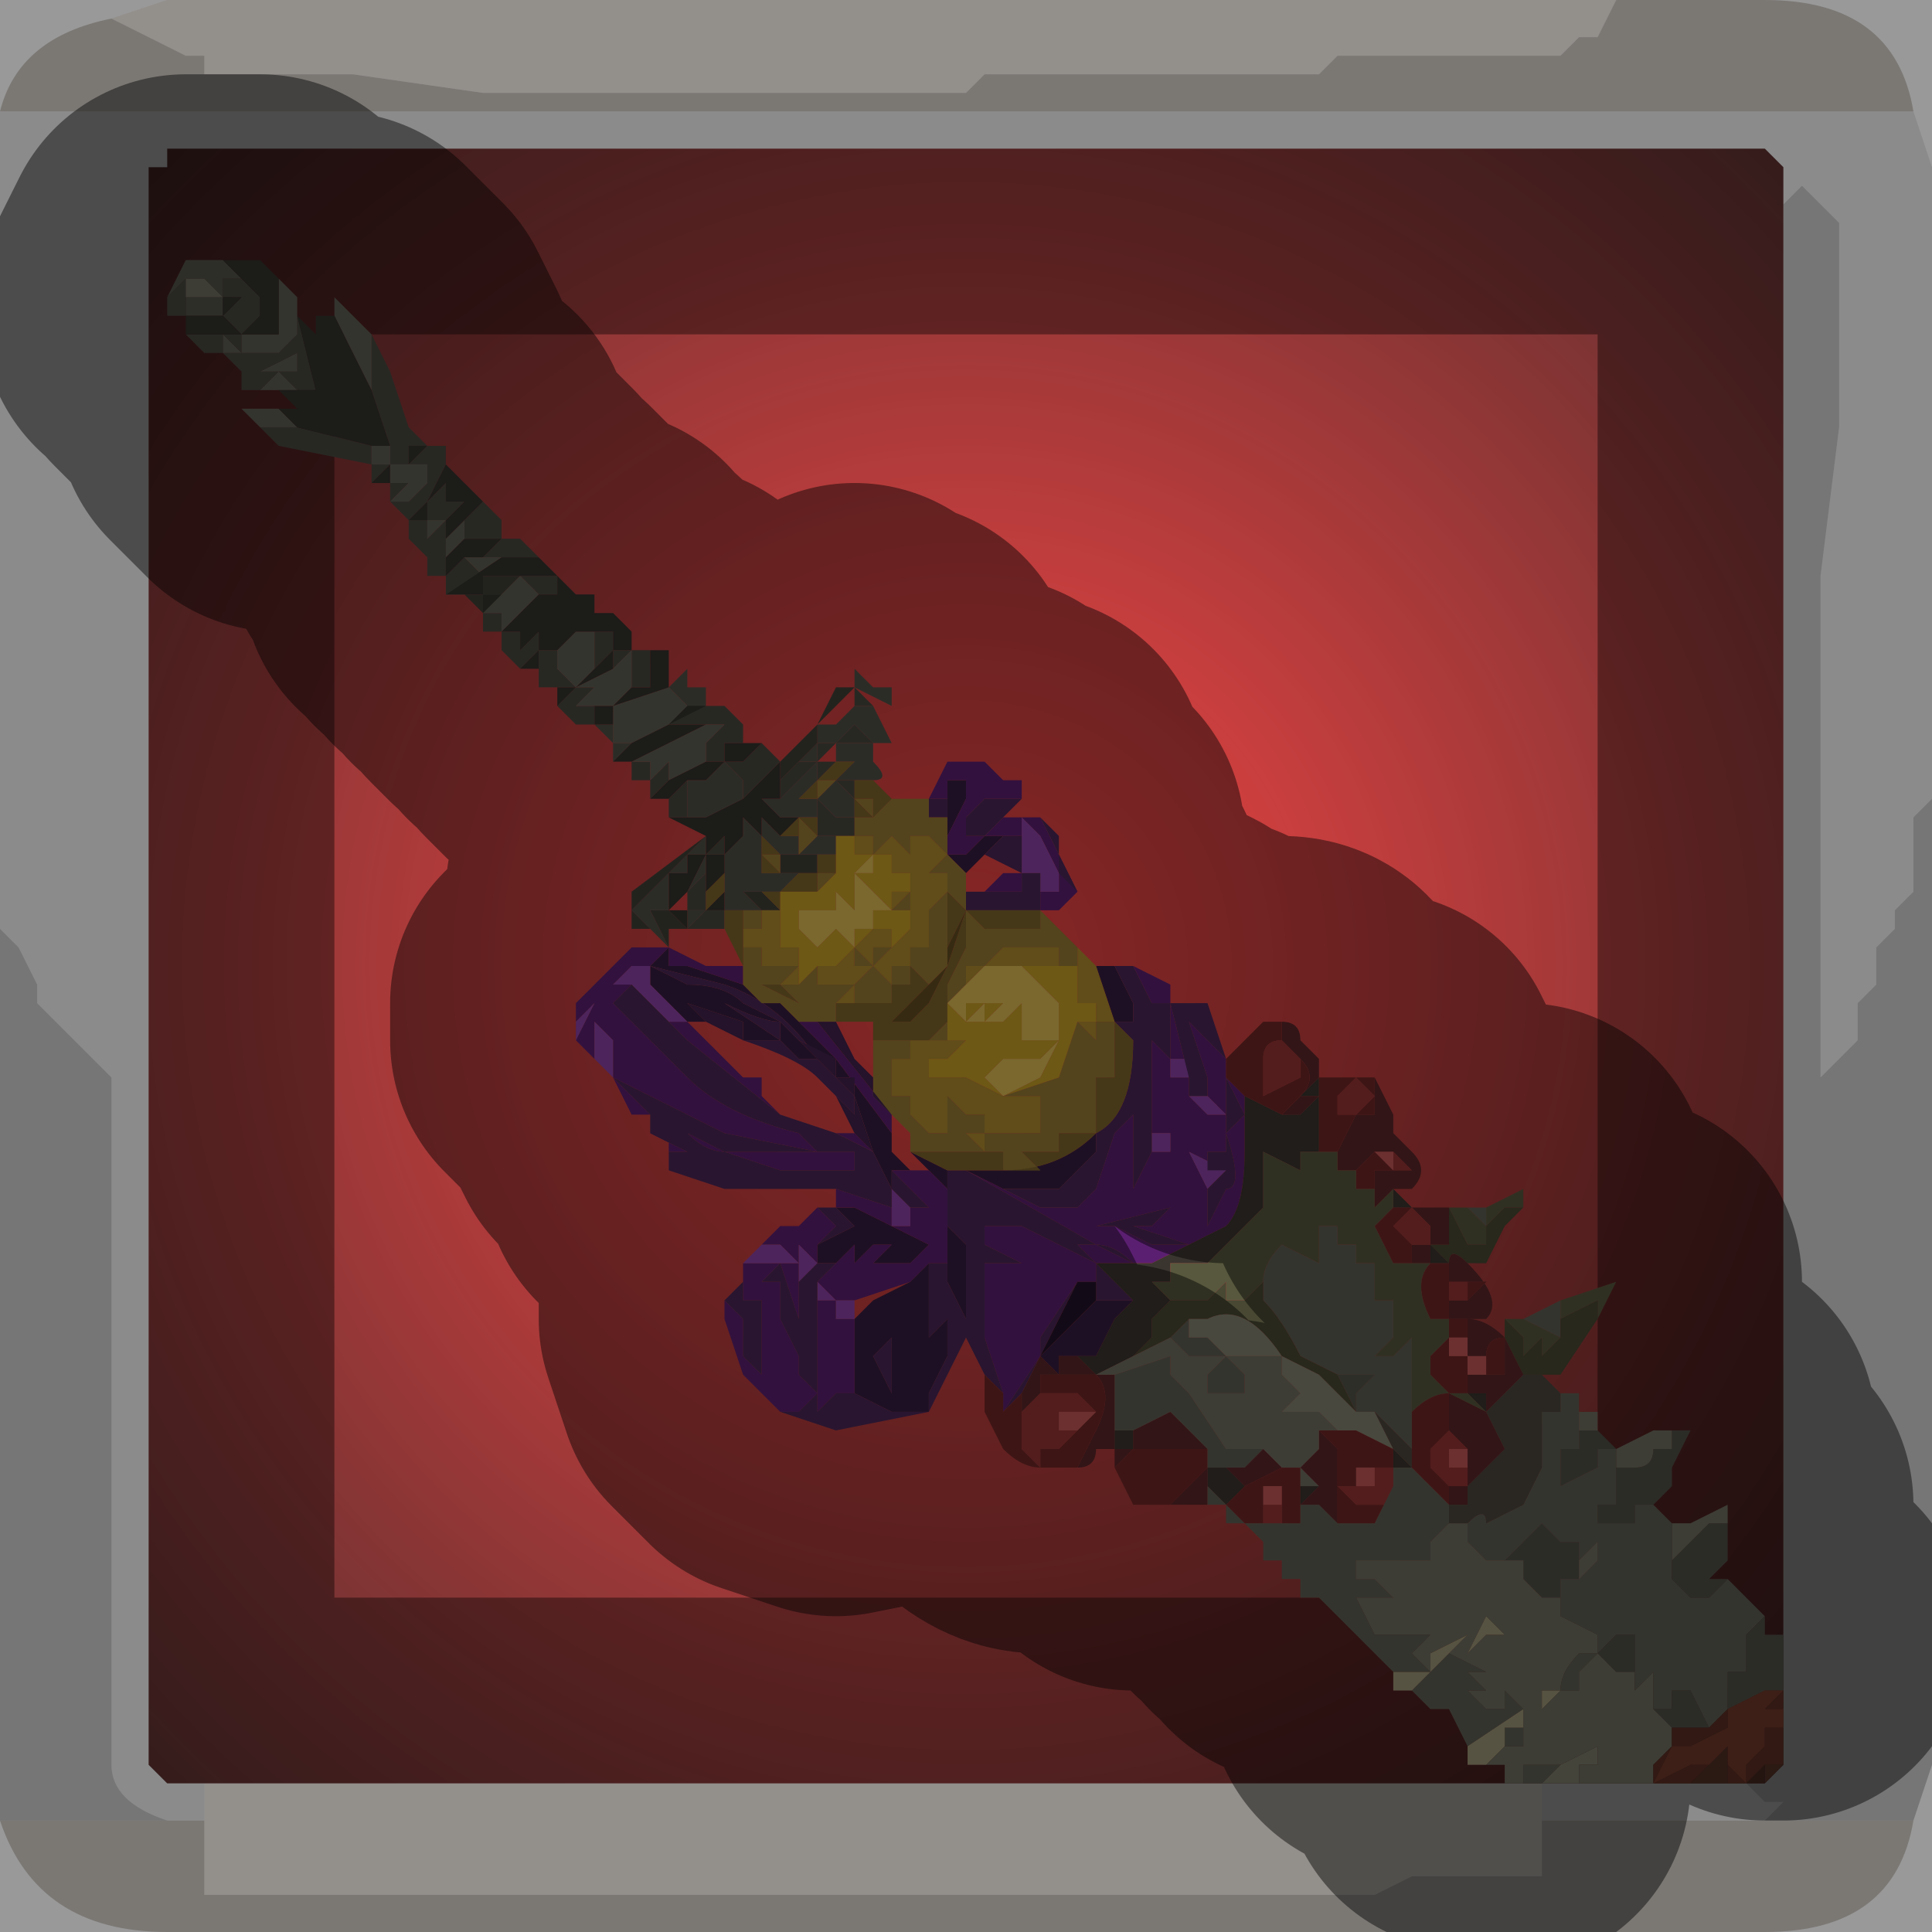 <?xml version="1.0" encoding="UTF-8" standalone="no"?>
<svg xmlns:xlink="http://www.w3.org/1999/xlink" height="5.2px" width="5.2px" xmlns="http://www.w3.org/2000/svg">
  <g transform="matrix(1.0, 0.0, 0.0, 1.0, 2.6, 2.6)">
    <path d="M1.75 -2.6 L1.7 -2.5 1.65 -2.5 1.65 -2.5 1.6 -2.45 1.5 -2.45 1.4 -2.45 1.0 -2.45 1.0 -2.45 0.95 -2.4 0.65 -2.4 0.3 -2.4 0.25 -2.4 0.05 -2.4 0.0 -2.35 -0.2 -2.35 -0.25 -2.35 -0.35 -2.35 -0.75 -2.35 -0.9 -2.35 -1.3 -2.35 -1.65 -2.4 -1.7 -2.4 -1.9 -2.4 -1.9 -2.4 -2.05 -2.4 -2.05 -2.45 -2.1 -2.45 -2.2 -2.5 -2.2 -2.5 -2.3 -2.55 -2.3 -2.55 -2.15 -2.6 1.75 -2.6 M-2.05 2.3 L-2.05 2.2 1.55 2.2 1.55 2.3 1.55 2.35 1.55 2.45 1.4 2.45 1.2 2.45 1.1 2.5 0.95 2.5 0.85 2.5 0.45 2.5 0.05 2.5 -0.3 2.5 -0.65 2.5 -0.85 2.5 -1.25 2.5 -1.65 2.5 -2.0 2.5 -2.05 2.5 -2.05 2.4 -2.05 2.3 -2.0 2.3 -2.05 2.3" fill="#f5efe8" fill-rule="evenodd" stroke="none"/>
    <path d="M-2.3 -2.55 L-2.3 -2.55 -2.2 -2.5 -2.2 -2.5 -2.1 -2.45 -2.05 -2.45 -2.05 -2.4 -1.9 -2.4 -1.9 -2.4 -1.7 -2.4 -1.65 -2.4 -1.3 -2.35 -0.9 -2.35 -0.75 -2.35 -0.35 -2.35 -0.25 -2.35 -0.2 -2.35 0.0 -2.35 0.05 -2.4 0.25 -2.4 0.3 -2.4 0.65 -2.4 0.95 -2.4 1.0 -2.45 1.0 -2.45 1.4 -2.45 1.5 -2.45 1.6 -2.45 1.65 -2.5 1.65 -2.5 1.7 -2.5 1.75 -2.6 2.15 -2.6 Q2.5 -2.6 2.55 -2.3 L-2.6 -2.3 Q-2.55 -2.5 -2.3 -2.55 M2.55 2.3 Q2.5 2.6 2.15 2.6 L-2.15 2.6 Q-2.5 2.6 -2.6 2.3 L-2.15 2.3 -2.05 2.3 -2.0 2.3 -2.05 2.3 -2.05 2.4 -2.05 2.5 -2.0 2.5 -1.65 2.5 -1.25 2.5 -0.85 2.5 -0.65 2.5 -0.3 2.5 0.05 2.5 0.45 2.5 0.85 2.5 0.95 2.5 1.1 2.5 1.2 2.45 1.4 2.45 1.55 2.45 1.55 2.35 1.55 2.3 2.15 2.3 2.55 2.3" fill="#cdc8c2" fill-rule="evenodd" stroke="none"/>
    <path d="M-2.6 -2.3 L2.55 -2.3 2.6 -2.15 2.6 -0.45 2.55 -0.4 2.55 -0.35 2.55 -0.3 2.55 -0.2 2.5 -0.15 2.5 -0.1 2.45 -0.05 2.45 0.05 2.4 0.1 2.4 0.2 2.3 0.3 2.3 -0.5 2.3 -1.05 2.35 -1.45 2.35 -2.0 2.25 -2.1 2.25 -2.1 2.2 -2.05 2.2 -2.05 2.2 -2.15 2.15 -2.2 -2.15 -2.2 -2.15 -2.15 -2.2 -2.15 -2.2 2.15 -2.15 2.2 -2.05 2.2 -2.05 2.3 -2.15 2.3 Q-2.3 2.25 -2.3 2.15 L-2.3 0.3 -2.3 0.3 -2.4 0.2 -2.45 0.15 -2.5 0.1 -2.5 0.05 -2.55 -0.05 -2.6 -0.1 -2.6 -2.3 M1.55 2.2 L2.1 2.2 2.15 2.25 2.2 2.25 2.15 2.3 1.55 2.3 1.55 2.2" fill="#d4d4d4" fill-opacity="0.569" fill-rule="evenodd" stroke="none"/>
    <path d="M2.2 -2.05 L2.2 -2.05 2.25 -2.1 2.25 -2.1 2.35 -2.0 2.35 -1.45 2.3 -1.05 2.3 -0.5 2.3 0.3 2.4 0.2 2.4 0.1 2.45 0.05 2.45 -0.05 2.5 -0.1 2.5 -0.15 2.55 -0.2 2.55 -0.3 2.55 -0.35 2.55 -0.4 2.6 -0.45 2.6 2.15 2.55 2.3 2.15 2.3 2.2 2.25 2.15 2.25 2.1 2.2 2.15 2.2 2.2 2.15 2.2 -2.05 M-2.6 2.3 L-2.6 -0.1 -2.55 -0.05 -2.5 0.05 -2.5 0.1 -2.45 0.15 -2.4 0.2 -2.3 0.3 -2.3 0.3 -2.3 2.15 Q-2.3 2.25 -2.15 2.3 L-2.6 2.3" fill="#989898" fill-opacity="0.569" fill-rule="evenodd" stroke="none"/>
    <path d="M-2.15 -2.2 L2.15 -2.2 2.2 -2.15 2.2 -2.05 2.2 2.15 2.15 2.2 2.1 2.2 1.55 2.2 -2.05 2.2 -2.15 2.2 -2.2 2.15 -2.2 -2.15 -2.15 -2.15 -2.15 -2.2" fill="url(#gradient0)" fill-rule="evenodd" stroke="none"/>
    <path d="M1.75 -2.6 L-2.15 -2.6 -2.3 -2.55 Q-2.55 -2.5 -2.6 -2.3 L-2.6 -0.1 -2.6 2.3 Q-2.5 2.6 -2.15 2.6 L2.15 2.6 Q2.5 2.6 2.55 2.3 L2.6 2.15 2.6 -0.45 2.6 -2.15 2.55 -2.3 Q2.5 -2.6 2.15 -2.6 L1.75 -2.6 M-2.15 -2.2 L2.15 -2.2 2.2 -2.15 2.2 -2.05 2.2 2.15 2.15 2.2 2.1 2.2 1.55 2.2 -2.05 2.2 -2.15 2.2 -2.2 2.15 -2.2 -2.15" fill="none" stroke="#000000" stroke-linecap="round" stroke-linejoin="round" stroke-opacity="0.4" stroke-width="1.0"/>
    <path d="M1.7 1.2 L1.7 1.25 1.75 1.3 1.7 1.3 1.7 1.35 1.6 1.4 1.6 1.3 1.65 1.3 1.65 1.25 1.7 1.25 1.7 1.2 M1.95 1.25 L1.9 1.35 1.9 1.4 1.85 1.45 1.8 1.45 1.8 1.5 Q1.75 1.5 1.75 1.5 L1.7 1.5 1.7 1.45 1.75 1.45 1.75 1.35 1.8 1.35 Q1.85 1.35 1.85 1.3 L1.9 1.3 1.9 1.25 1.95 1.25 M2.05 1.5 L2.05 1.6 2.0 1.65 2.05 1.65 2.0 1.7 1.95 1.7 1.9 1.65 1.9 1.6 1.95 1.55 2.0 1.5 2.05 1.5 M2.15 1.75 L2.15 1.8 2.2 1.8 2.2 1.95 2.05 2.0 2.05 1.9 2.1 1.9 2.1 1.85 2.1 1.8 2.15 1.75 M-0.75 -0.1 L-0.75 -0.15 -0.75 -0.2 -0.75 -0.2 -0.7 -0.3 -0.7 -0.3 -0.75 -0.3 -0.75 -0.3 -0.7 -0.35 -0.7 -0.3 -0.7 -0.25 -0.7 -0.25 -0.75 -0.2 -0.75 -0.2 -0.7 -0.2 -0.75 -0.2 -0.75 -0.2 -0.75 -0.15 -0.7 -0.15 -0.7 -0.15 -0.75 -0.1 M-0.8 -0.05 L-0.85 -0.1 -0.9 -0.15 -0.8 -0.25 -0.75 -0.3 -0.75 -0.25 -0.8 -0.25 -0.8 -0.25 -0.8 -0.2 -0.8 -0.15 -0.75 -0.15 -0.8 -0.15 -0.8 -0.15 -0.85 -0.15 -0.8 -0.05 M-0.95 -0.55 L-0.95 -0.6 -1.0 -0.65 -1.0 -0.65 -0.95 -0.65 -0.95 -0.6 -0.95 -0.6 -0.9 -0.6 -0.9 -0.6 -0.9 -0.6 -0.95 -0.55 M-0.75 -0.8 L-0.75 -0.75 -0.7 -0.75 -0.7 -0.7 -0.8 -0.65 -0.8 -0.65 -0.75 -0.7 -0.75 -0.7 -0.75 -0.7 -0.8 -0.75 -0.75 -0.75 -0.8 -0.75 -0.8 -0.75 -0.75 -0.8 M-0.3 -0.75 L-0.3 -0.8 -0.25 -0.75 -0.2 -0.75 -0.2 -0.7 -0.3 -0.75 -0.3 -0.75 -0.3 -0.75 M-0.25 -0.7 L-0.25 -0.7 -0.2 -0.6 -0.25 -0.6 -0.25 -0.55 Q-0.2 -0.5 -0.25 -0.5 L-0.25 -0.5 -0.3 -0.5 -0.3 -0.5 -0.35 -0.5 -0.3 -0.55 -0.3 -0.55 -0.35 -0.55 -0.35 -0.55 -0.4 -0.55 -0.4 -0.55 -0.45 -0.55 -0.5 -0.5 -0.5 -0.5 -0.4 -0.6 -0.4 -0.65 -0.35 -0.65 -0.3 -0.7 -0.3 -0.7 -0.25 -0.7 M1.45 1.6 L1.5 1.55 1.55 1.5 1.55 1.5 1.6 1.55 1.65 1.55 1.65 1.6 1.7 1.6 1.65 1.6 1.65 1.65 1.6 1.65 1.6 1.7 1.55 1.7 1.5 1.65 1.5 1.6 1.45 1.6 M1.7 1.85 L1.75 1.8 1.8 1.8 1.8 1.9 1.75 1.9 1.7 1.85 M1.85 2.0 L1.9 2.0 1.9 1.95 1.95 1.95 2.0 2.05 1.9 2.05 1.85 2.0 M-0.5 -0.5 L-0.5 -0.5 M-0.25 -0.6 L-0.3 -0.65 -0.3 -0.65 -0.3 -0.65 -0.3 -0.65 -0.35 -0.6 -0.4 -0.6 -0.4 -0.55 -0.4 -0.55 -0.35 -0.55 -0.35 -0.6 -0.3 -0.6 -0.3 -0.6 -0.3 -0.6 -0.25 -0.6 M-1.0 -0.65 L-1.0 -0.65 M-0.7 -0.7 L-0.7 -0.7 M-0.65 -0.55 L-0.6 -0.5 -0.6 -0.45 Q-0.6 -0.45 -0.7 -0.4 L-0.7 -0.4 -0.75 -0.4 -0.75 -0.45 -0.75 -0.5 -0.7 -0.5 -0.65 -0.55 M-0.6 -0.35 L-0.6 -0.35 -0.6 -0.4 -0.6 -0.4 -0.55 -0.35 -0.55 -0.4 -0.55 -0.4 -0.5 -0.35 -0.45 -0.35 -0.45 -0.3 -0.5 -0.3 -0.5 -0.25 -0.45 -0.25 -0.5 -0.25 -0.45 -0.25 -0.45 -0.25 -0.45 -0.25 -0.5 -0.2 -0.55 -0.2 -0.55 -0.25 -0.5 -0.25 -0.5 -0.3 -0.55 -0.35 -0.55 -0.25 -0.55 -0.2 -0.6 -0.2 -0.6 -0.2 -0.55 -0.15 -0.55 -0.15 -0.55 -0.15 -0.6 -0.15 -0.6 -0.15 -0.65 -0.15 -0.65 -0.15 -0.65 -0.2 -0.6 -0.2 -0.65 -0.2 -0.65 -0.25 -0.6 -0.25 -0.6 -0.2 -0.6 -0.25 -0.65 -0.25 -0.65 -0.3 -0.6 -0.35 M-0.45 -0.4 L-0.5 -0.4 -0.55 -0.45 -0.5 -0.45 -0.5 -0.45 -0.55 -0.45 -0.5 -0.45 -0.5 -0.45 -0.45 -0.5 -0.4 -0.55 -0.4 -0.5 Q-0.4 -0.5 -0.45 -0.45 L-0.5 -0.45 -0.45 -0.45 -0.4 -0.45 -0.4 -0.4 -0.4 -0.4 -0.45 -0.4 M-0.7 -0.35 L-0.7 -0.35 M-0.8 -0.15 L-0.8 -0.15 -0.8 -0.15 M-0.55 -0.15 L-0.55 -0.15 M-0.55 -0.2 L-0.55 -0.2 M-0.75 -0.3 L-0.75 -0.3 -0.75 -0.3 M-0.3 -0.4 L-0.3 -0.4 -0.35 -0.4 -0.35 -0.4 -0.4 -0.45 -0.4 -0.45 -0.35 -0.5 -0.35 -0.5 -0.35 -0.5 -0.3 -0.45 -0.3 -0.4 -0.3 -0.35 -0.3 -0.4 M-0.4 -0.55 L-0.4 -0.55 M-0.35 -0.35 L-0.3 -0.35 -0.35 -0.35 -0.35 -0.3 -0.4 -0.3 -0.4 -0.3 Q-0.4 -0.25 -0.4 -0.25 L-0.45 -0.25 -0.4 -0.25 -0.4 -0.3 -0.45 -0.3 -0.4 -0.35 -0.4 -0.35 -0.35 -0.35 M-0.3 -0.6 L-0.3 -0.6" fill="#515147" fill-rule="evenodd" stroke="none"/>
    <path d="M-0.75 -0.1 L-0.8 -0.1 -0.8 -0.05 -0.85 -0.15 -0.8 -0.15 -0.8 -0.15 -0.75 -0.1 M-0.85 -0.1 L-0.85 -0.1 -0.9 -0.1 -0.9 -0.2 -0.7 -0.35 -0.75 -0.3 -0.8 -0.25 -0.9 -0.15 -0.85 -0.1 M-1.3 -0.95 L-1.35 -1.0 -1.35 -1.0 -1.3 -1.0 -1.3 -1.05 -1.2 -1.05 -1.2 -1.05 -1.2 -1.05 -1.25 -1.0 -1.3 -0.95 M-0.5 -0.55 L-0.4 -0.65 -0.35 -0.75 -0.35 -0.75 -0.3 -0.75 -0.4 -0.65 -0.4 -0.6 -0.5 -0.5 -0.5 -0.5 -0.5 -0.55 M-0.3 -0.75 L-0.3 -0.75 -0.3 -0.75 M-0.65 -0.25 L-0.6 -0.25 -0.6 -0.2 -0.6 -0.25 -0.65 -0.25 M-0.55 -0.15 L-0.55 -0.15 -0.6 -0.2 -0.6 -0.2 -0.55 -0.2 -0.5 -0.15 -0.55 -0.15 M-0.45 -0.25 L-0.45 -0.25 -0.5 -0.25 -0.45 -0.25 -0.5 -0.25 -0.5 -0.3 -0.45 -0.3 -0.4 -0.3 -0.4 -0.25 -0.45 -0.25 M-0.75 -0.3 L-0.75 -0.3" fill="#3f3f37" fill-rule="evenodd" stroke="none"/>
    <path d="M-0.65 -0.1 L-0.7 -0.1 -0.7 -0.1 -0.75 -0.1 -0.7 -0.15 -0.7 -0.15 -0.75 -0.15 -0.75 -0.2 -0.75 -0.2 -0.7 -0.2 -0.75 -0.2 -0.75 -0.2 -0.7 -0.25 -0.7 -0.25 -0.7 -0.3 -0.65 -0.35 -0.65 -0.3 -0.7 -0.3 -0.7 -0.2 -0.7 -0.2 -0.7 -0.15 -0.65 -0.15 -0.65 -0.1 M-0.8 -0.4 L-0.8 -0.45 -0.8 -0.45 -0.75 -0.5 -0.75 -0.45 -0.75 -0.4 -0.7 -0.4 -0.8 -0.4 M-0.85 -0.45 L-0.85 -0.5 -0.9 -0.5 -0.9 -0.55 -0.95 -0.55 -0.85 -0.6 -0.85 -0.6 -0.95 -0.55 -0.9 -0.55 -0.85 -0.55 -0.85 -0.55 -0.85 -0.5 -0.8 -0.55 -0.8 -0.5 -0.8 -0.5 -0.85 -0.45 M-1.05 -0.65 L-1.05 -0.65 -1.1 -0.7 -1.05 -0.75 -1.1 -0.75 -1.15 -0.75 -1.15 -0.8 -1.15 -0.85 -1.1 -0.85 -1.1 -0.85 -1.1 -0.8 -1.1 -0.8 -1.05 -0.75 -1.05 -0.75 -1.0 -0.75 -1.05 -0.75 -1.0 -0.75 -1.05 -0.7 -1.0 -0.7 -1.0 -0.7 -1.0 -0.7 -1.0 -0.7 -1.0 -0.65 -1.0 -0.65 -1.05 -0.65 M-1.2 -0.8 L-1.25 -0.85 -1.25 -0.9 -1.3 -0.9 -1.3 -0.95 -1.35 -0.95 -1.3 -0.95 -1.3 -1.0 -1.3 -0.95 -1.25 -0.95 -1.3 -0.95 -1.25 -0.95 -1.25 -0.95 -1.25 -0.9 -1.25 -0.9 -1.25 -0.9 -1.2 -0.9 -1.2 -0.9 -1.2 -0.85 -1.15 -0.9 -1.15 -0.85 -1.2 -0.8 M-1.4 -1.0 L-1.4 -1.05 -1.45 -1.05 -1.45 -1.1 -1.5 -1.15 -1.5 -1.2 -1.55 -1.25 -1.55 -1.3 -1.5 -1.3 -1.55 -1.25 -1.55 -1.25 -1.5 -1.25 -1.4 -1.35 -1.45 -1.3 -1.45 -1.35 -1.5 -1.35 -1.55 -1.35 -1.55 -1.4 -1.5 -1.4 -1.55 -1.4 -1.55 -1.4 -1.6 -1.55 -1.6 -1.7 -1.55 -1.6 -1.5 -1.45 -1.5 -1.45 -1.45 -1.4 -1.5 -1.4 -1.5 -1.4 -1.5 -1.35 -1.45 -1.4 -1.45 -1.4 -1.4 -1.4 -1.4 -1.35 -1.45 -1.25 -1.45 -1.25 -1.5 -1.2 -1.45 -1.2 -1.45 -1.25 -1.4 -1.3 -1.4 -1.25 -1.35 -1.25 -1.35 -1.25 -1.4 -1.2 -1.45 -1.2 -1.45 -1.15 -1.5 -1.15 -1.45 -1.15 -1.4 -1.2 -1.4 -1.2 -1.35 -1.25 -1.4 -1.2 -1.4 -1.15 -1.4 -1.15 -1.4 -1.1 -1.4 -1.05 -1.35 -1.1 -1.3 -1.05 -1.35 -1.0 -1.4 -1.0 M-1.6 -1.3 L-1.6 -1.3 -1.6 -1.3 -1.6 -1.35 -1.85 -1.4 -1.9 -1.45 -1.85 -1.45 -1.8 -1.45 -1.8 -1.45 -1.6 -1.4 -1.6 -1.35 -1.55 -1.35 -1.6 -1.3 M-1.95 -1.55 L-1.95 -1.6 -1.95 -1.6 -2.0 -1.65 -2.05 -1.65 -2.1 -1.7 -2.05 -1.7 -2.0 -1.7 -1.95 -1.7 -2.0 -1.75 -1.95 -1.75 Q-1.9 -1.8 -1.95 -1.85 L-1.9 -1.8 -1.9 -1.75 -1.95 -1.7 -1.95 -1.65 -2.0 -1.7 -2.0 -1.65 -1.9 -1.65 -1.85 -1.7 -1.85 -1.7 -1.9 -1.65 -1.85 -1.65 -1.85 -1.65 -1.8 -1.7 -1.8 -1.75 -1.8 -1.75 -1.8 -1.65 -1.9 -1.6 -1.95 -1.6 -1.9 -1.6 -1.85 -1.6 -1.9 -1.55 -1.95 -1.55 M-2.1 -1.75 L-2.1 -1.75 -2.15 -1.75 -2.15 -1.8 -2.1 -1.85 -2.05 -1.85 -2.05 -1.85 -2.1 -1.85 -2.1 -1.85 -2.1 -1.8 -2.1 -1.8 -2.1 -1.75 -2.0 -1.75 -2.0 -1.75 -2.05 -1.75 -2.05 -1.75 -2.1 -1.75 M-1.3 -1.25 L-1.25 -1.2 -1.25 -1.15 -1.3 -1.15 -1.3 -1.15 -1.3 -1.15 -1.35 -1.15 Q-1.35 -1.15 -1.35 -1.2 L-1.35 -1.2 -1.3 -1.25 M-1.25 -1.15 L-1.2 -1.15 -1.2 -1.15 -1.15 -1.1 -1.25 -1.1 -1.25 -1.1 -1.25 -1.1 -1.3 -1.1 -1.3 -1.1 -1.25 -1.15 -1.25 -1.15 M-1.1 -1.05 L-1.1 -1.05 -1.1 -1.0 -1.15 -1.05 -1.1 -1.05 M-0.7 -0.7 L-0.65 -0.7 -0.6 -0.65 -0.6 -0.6 -0.6 -0.6 -0.65 -0.6 -0.65 -0.55 -0.7 -0.55 -0.7 -0.55 -0.7 -0.6 -0.7 -0.6 -0.7 -0.6 -0.65 -0.65 -0.7 -0.65 -0.7 -0.65 -0.65 -0.7 -0.7 -0.65 -0.8 -0.65 -0.8 -0.65 -0.75 -0.7 -0.7 -0.7 -0.7 -0.7 M-0.55 -0.6 L-0.5 -0.55 -0.5 -0.55 -0.55 -0.5 -0.6 -0.45 -0.6 -0.5 -0.65 -0.55 -0.6 -0.55 -0.55 -0.6 M-0.3 -0.75 L-0.25 -0.7 -0.3 -0.7 -0.3 -0.75 -0.3 -0.75 -0.3 -0.75 M-0.25 -0.6 L-0.25 -0.6 -0.3 -0.6 -0.3 -0.6 -0.35 -0.6 -0.35 -0.6 -0.4 -0.55 -0.4 -0.55 -0.4 -0.6 -0.35 -0.6 -0.3 -0.65 -0.3 -0.65 -0.3 -0.65 -0.3 -0.65 -0.25 -0.6 M-2.0 -1.8 L-2.0 -1.85 -2.0 -1.85 -1.95 -1.85 Q-1.9 -1.8 -1.95 -1.75 -2.0 -1.75 -2.0 -1.75 L-2.05 -1.75 -2.0 -1.75 -1.95 -1.8 -2.0 -1.8 M-1.55 -1.4 L-1.55 -1.4 M-1.8 -1.55 L-1.85 -1.6 -1.8 -1.6 -1.8 -1.75 -1.75 -1.55 -1.8 -1.55 M-1.55 -1.3 L-1.55 -1.3 M-1.2 -1.05 L-1.15 -1.05 -1.1 -1.0 -1.1 -1.0 -1.15 -1.0 -1.2 -1.05 M-1.0 -0.9 L-0.95 -0.9 -0.95 -0.85 -1.0 -0.8 -0.95 -0.8 -0.95 -0.8 -1.0 -0.8 -1.0 -0.85 -0.95 -0.85 -1.0 -0.85 -1.0 -0.85 -1.0 -0.9 M-0.9 -0.75 L-0.9 -0.75 -0.9 -0.8 -0.9 -0.8 -0.9 -0.85 -0.95 -0.8 -0.95 -0.85 -0.9 -0.85 -0.9 -0.85 -0.85 -0.85 -0.85 -0.8 -0.85 -0.8 -0.85 -0.8 -0.85 -0.8 -0.85 -0.75 -0.9 -0.75 M-1.25 -0.9 L-1.25 -0.9 M-0.5 -0.5 L-0.45 -0.55 -0.4 -0.55 -0.4 -0.55 -0.35 -0.55 -0.35 -0.55 -0.3 -0.55 -0.3 -0.55 -0.35 -0.55 -0.45 -0.45 -0.45 -0.45 Q-0.4 -0.5 -0.4 -0.5 L-0.4 -0.55 -0.45 -0.5 -0.5 -0.45 -0.5 -0.45 -0.5 -0.5 M-0.3 -0.65 L-0.3 -0.6 -0.3 -0.65 M-0.9 -0.85 L-0.9 -0.85 -0.9 -0.85 M-0.55 -0.25 L-0.55 -0.25 -0.55 -0.2 -0.55 -0.25 M-0.55 -0.2 L-0.55 -0.2 -0.5 -0.15 -0.55 -0.2 M-0.35 -0.5 L-0.3 -0.5 -0.3 -0.45 -0.35 -0.5 -0.35 -0.5 -0.35 -0.5 M-0.5 -0.45 L-0.45 -0.45 -0.5 -0.45 M-0.4 -0.4 L-0.4 -0.45 -0.35 -0.4 -0.35 -0.4 -0.3 -0.4 -0.3 -0.35 -0.35 -0.35 -0.4 -0.35 -0.4 -0.35 -0.4 -0.4 M-0.35 -0.35 L-0.35 -0.35" fill="#48483f" fill-rule="evenodd" stroke="none"/>
    <path d="M-0.05 -0.45 L-0.05 -0.45 -0.05 -0.5 0.0 -0.5 0.0 -0.45 0.0 -0.45 -0.05 -0.35 -0.05 -0.4 -0.05 -0.4 -0.05 -0.45 M-0.05 -0.3 L0.0 -0.35 0.05 -0.35 0.0 -0.3 -0.05 -0.3 0.0 -0.35 0.1 -0.35 0.15 -0.35 0.1 -0.35 0.05 -0.3 0.05 -0.3 0.05 -0.3 0.0 -0.25 0.0 -0.25 -0.05 -0.3 -0.05 -0.3 M0.15 -0.3 L0.15 -0.35 0.15 -0.35 0.15 -0.3 M0.4 0.15 L0.35 0.0 0.4 0.0 0.45 0.1 0.45 0.15 0.4 0.15 M-0.35 0.65 L-0.3 0.65 -0.2 0.7 -0.2 0.7 -0.1 0.75 -0.1 0.75 -0.15 0.8 -0.25 0.8 -0.2 0.75 -0.25 0.75 -0.3 0.8 -0.3 0.75 -0.35 0.8 -0.35 0.8 -0.35 0.8 -0.4 0.8 -0.4 0.8 -0.4 0.8 -0.4 0.75 -0.3 0.7 -0.3 0.7 -0.35 0.65 M0.1 0.6 L0.0 0.55 0.1 0.55 Q0.25 0.55 0.35 0.45 L0.35 0.5 0.3 0.55 0.25 0.6 0.2 0.6 0.15 0.6 0.1 0.6 M0.4 0.7 L0.3 0.7 0.35 0.7 0.4 0.7 M0.0 0.55 L0.0 0.55 M0.35 0.9 L0.45 0.9 0.4 0.95 0.35 1.05 0.3 1.05 0.25 1.05 0.25 1.1 0.2 1.05 0.25 1.0 0.3 0.95 0.35 0.9 M-0.05 0.7 L0.0 0.75 0.0 0.95 0.0 0.95 -0.05 0.85 -0.05 0.8 -0.05 0.7 -0.05 0.7 M-0.1 0.8 L-0.1 1.0 -0.1 1.05 -0.1 1.0 -0.05 0.95 -0.05 1.05 -0.1 1.15 -0.1 1.2 -0.2 1.2 -0.3 1.15 -0.3 1.15 -0.3 1.0 -0.3 0.95 -0.25 0.9 -0.15 0.85 -0.15 0.85 -0.1 0.8 M-0.85 0.0 L-0.8 -0.05 -0.8 0.0 -0.75 0.0 -0.6 0.05 -0.55 0.1 -0.5 0.1 -0.4 0.2 -0.35 0.25 -0.2 0.45 -0.2 0.45 -0.2 0.5 -0.15 0.55 -0.2 0.55 -0.2 0.6 -0.25 0.5 -0.3 0.35 -0.3 0.3 -0.35 0.3 -0.35 0.25 -0.4 0.25 Q-0.5 0.1 -0.65 0.05 L-0.85 0.0 -0.85 0.0 -0.75 0.05 Q-0.65 0.05 -0.6 0.1 L-0.5 0.15 -0.45 0.2 -0.45 0.2 -0.4 0.25 -0.45 0.25 -0.5 0.2 -0.5 0.15 Q-0.55 0.15 -0.65 0.1 L-0.65 0.1 -0.65 0.1 -0.5 0.2 -0.55 0.2 -0.6 0.2 -0.6 0.15 -0.75 0.1 -0.7 0.15 -0.7 0.15 -0.75 0.15 -0.85 0.05 -0.85 0.0 -0.85 0.0 M-0.25 0.5 L-0.25 0.5 M-0.05 0.6 L-0.1 0.55 -0.1 0.55 -0.15 0.5 -0.05 0.55 -0.05 0.55 -0.05 0.6 0.0 0.65 -0.05 0.6 M-0.65 0.1 L-0.65 0.1 -0.7 0.1 -0.65 0.1 M-0.2 0.7 L-0.2 0.7 M-0.2 1.0 L-0.25 1.05 -0.2 1.15 -0.2 1.0 -0.2 1.0" fill="#371d41" fill-rule="evenodd" stroke="none"/>
    <path d="M0.1 -0.5 L0.05 -0.5 0.05 -0.5 0.1 -0.5 0.15 -0.5 0.15 -0.45 0.1 -0.45 0.05 -0.45 0.05 -0.45 0.05 -0.45 0.0 -0.4 0.0 -0.35 -0.05 -0.3 -0.05 -0.35 0.0 -0.45 0.0 -0.45 0.0 -0.5 0.05 -0.5 0.0 -0.5 0.05 -0.5 0.05 -0.5 0.05 -0.5 0.0 -0.5 -0.05 -0.5 -0.05 -0.45 -0.05 -0.45 -0.1 -0.45 -0.1 -0.45 -0.05 -0.55 0.05 -0.55 0.1 -0.5 0.1 -0.5 M0.05 -0.35 L0.1 -0.4 0.2 -0.4 0.2 -0.4 0.25 -0.3 0.3 -0.2 0.25 -0.15 0.25 -0.25 0.2 -0.35 0.2 -0.3 0.2 -0.35 0.15 -0.4 0.15 -0.35 0.1 -0.35 0.15 -0.35 0.15 -0.35 0.1 -0.35 0.0 -0.35 -0.05 -0.3 0.0 -0.3 0.05 -0.35 M-0.05 -0.3 L-0.05 -0.3 M0.2 -0.25 L0.2 -0.3 0.2 -0.3 0.2 -0.2 0.25 -0.2 0.25 -0.15 0.2 -0.15 0.2 -0.15 0.2 -0.25 0.2 -0.25 M0.2 -0.15 L0.2 -0.15 M0.15 -0.25 L0.15 -0.25 0.15 -0.25 0.15 -0.25 0.15 -0.2 0.15 -0.2 0.1 -0.2 0.1 -0.2 0.05 -0.2 0.1 -0.25 0.1 -0.25 0.15 -0.25 M0.35 0.0 L0.35 0.0 0.4 0.0 0.45 0.0 0.55 0.05 0.55 0.1 0.5 0.1 0.45 0.0 0.4 0.0 0.35 0.0 M-0.2 0.4 L-0.2 0.4 -0.2 0.45 -0.2 0.45 -0.35 0.25 -0.4 0.2 -0.5 0.1 -0.45 0.15 -0.4 0.15 -0.2 0.4 M-0.5 1.2 L-0.6 1.1 -0.65 0.95 -0.65 0.9 -0.65 0.9 -0.6 0.95 -0.6 0.95 -0.6 1.05 -0.55 1.1 -0.55 1.0 -0.55 0.85 -0.5 0.85 -0.5 0.95 -0.45 1.05 -0.45 1.1 -0.4 1.15 -0.4 0.9 -0.35 0.9 -0.35 0.95 -0.3 0.95 -0.3 1.0 -0.3 1.15 -0.3 1.15 -0.35 1.15 -0.35 1.15 -0.4 1.2 -0.4 1.15 -0.45 1.2 -0.5 1.2 M-0.6 0.85 L-0.6 0.8 -0.55 0.8 -0.5 0.8 -0.55 0.85 -0.55 0.9 -0.6 0.9 -0.6 0.85 M-0.55 0.75 L-0.5 0.7 -0.45 0.7 -0.4 0.65 -0.35 0.7 -0.4 0.75 -0.4 0.8 -0.45 0.75 -0.45 0.8 -0.5 0.75 -0.55 0.75 M-0.3 0.65 L-0.35 0.65 -0.35 0.6 -0.2 0.65 -0.2 0.6 -0.2 0.65 -0.2 0.65 -0.2 0.7 -0.2 0.7 -0.3 0.65 M-0.8 0.45 L-0.85 0.45 -0.85 0.4 -0.9 0.4 -0.95 0.3 -0.9 0.35 -0.85 0.4 -0.85 0.45 -0.75 0.5 -0.75 0.5 -0.8 0.5 -0.8 0.45 M-1.0 0.25 L-1.05 0.2 -1.05 0.2 -1.0 0.1 -1.0 0.1 -1.05 0.15 -1.05 0.1 -0.95 0.0 -0.9 -0.05 -0.8 -0.05 -0.7 0.0 -0.6 0.0 -0.6 0.05 -0.75 0.0 -0.8 0.0 -0.8 -0.05 -0.85 0.0 -0.85 0.0 -0.85 0.0 -0.9 0.0 -0.95 0.05 -0.95 0.0 -0.95 0.05 -0.9 0.05 -0.9 0.05 -0.8 0.15 -0.85 0.1 Q-0.9 0.05 -0.9 0.05 L-0.95 0.1 -0.95 0.1 -0.9 0.15 -0.85 0.2 -0.75 0.3 Q-0.65 0.4 -0.45 0.45 L-0.35 0.45 -0.3 0.45 -0.25 0.5 -0.35 0.5 -0.3 0.5 -0.3 0.55 -0.4 0.55 -0.5 0.55 -0.65 0.5 Q-0.7 0.5 -0.75 0.45 L-0.65 0.5 -0.6 0.5 -0.4 0.5 -0.4 0.5 -0.65 0.45 -0.95 0.3 -0.95 0.25 -0.95 0.2 -0.95 0.15 -0.95 0.2 -1.0 0.15 -1.0 0.25 M0.55 0.25 L0.55 0.1 0.6 0.3 0.6 0.35 0.55 0.5 0.55 0.45 0.5 0.45 0.5 0.2 0.55 0.25 0.55 0.3 0.55 0.3 0.6 0.3 0.6 0.25 0.55 0.25 M0.65 0.3 L0.6 0.15 0.65 0.2 0.7 0.25 0.7 0.4 0.65 0.35 0.65 0.3 M0.6 0.35 L0.65 0.4 0.7 0.4 0.7 0.5 0.65 0.5 0.65 0.55 0.7 0.55 0.6 0.5 0.65 0.6 0.65 0.7 0.7 0.6 Q0.75 0.6 0.7 0.45 L0.75 0.4 0.7 0.3 0.75 0.35 0.75 0.5 Q0.75 0.65 0.7 0.7 L0.6 0.75 0.5 0.8 0.45 0.8 Q0.4 0.75 0.35 0.75 L0.0 0.55 0.1 0.6 0.2 0.65 0.3 0.65 0.35 0.6 0.4 0.45 0.45 0.45 0.45 0.6 0.5 0.5 0.55 0.5 0.6 0.35 M0.4 0.7 L0.5 0.75 0.6 0.75 0.45 0.7 0.5 0.7 0.55 0.65 0.35 0.7 0.3 0.7 0.4 0.7 M0.45 0.45 L0.4 0.45 0.45 0.4 0.45 0.45 M0.35 0.8 L0.3 0.75 0.35 0.75 0.45 0.8 0.35 0.8 0.35 0.85 0.3 0.85 0.2 1.0 0.2 1.05 0.1 1.2 0.1 1.15 0.05 1.0 0.05 0.8 0.15 0.8 0.05 0.75 0.05 0.7 0.0 0.7 0.15 0.7 0.35 0.8 M-0.05 0.7 L-0.05 0.7 -0.05 0.8 -0.1 0.8 -0.1 0.8 -0.15 0.85 -0.15 0.85 -0.3 0.9 -0.3 0.9 -0.35 0.9 -0.4 0.85 -0.4 0.85 -0.35 0.8 -0.35 0.8 -0.35 0.8 -0.3 0.75 -0.3 0.8 -0.25 0.75 -0.2 0.75 -0.25 0.8 -0.15 0.8 -0.1 0.75 -0.1 0.75 -0.2 0.7 -0.2 0.7 -0.15 0.7 -0.15 0.65 -0.1 0.65 -0.1 0.65 -0.15 0.6 Q-0.1 0.6 -0.15 0.6 L-0.15 0.6 -0.2 0.55 -0.15 0.55 -0.15 0.55 -0.1 0.55 -0.1 0.55 -0.05 0.6 -0.05 0.7 M-0.55 0.1 L-0.6 0.05 -0.6 0.05 -0.55 0.1 M-0.45 0.45 L-0.4 0.5 -0.3 0.5 -0.25 0.5 -0.35 0.45 -0.45 0.45 M-0.25 0.5 L-0.25 0.5 M-0.6 0.3 L-0.55 0.3 -0.55 0.35 -0.5 0.4 -0.75 0.2 -0.75 0.2 -0.8 0.15 -0.75 0.15 -0.6 0.3 M-0.4 0.8 L-0.4 0.8 M-0.45 0.85 L-0.45 0.95 -0.5 0.8 -0.5 0.8 -0.45 0.8 -0.45 0.85" fill="#5b1f71" fill-rule="evenodd" stroke="none"/>
    <path d="M0.15 -0.5 L0.1 -0.5 0.05 -0.5 0.05 -0.5 0.1 -0.5 0.15 -0.5 M0.0 -0.5 L0.05 -0.5 0.05 -0.5 0.05 -0.5 0.0 -0.5 0.05 -0.5 0.0 -0.5 0.0 -0.45 0.0 -0.5 M0.15 -0.35 L0.15 -0.35 0.1 -0.35 0.15 -0.35 0.15 -0.4 0.2 -0.35 0.2 -0.3 0.2 -0.35 0.25 -0.25 0.25 -0.15 0.25 -0.2 0.2 -0.2 0.2 -0.3 0.2 -0.3 0.2 -0.25 0.15 -0.25 0.15 -0.25 0.15 -0.25 0.15 -0.25 0.15 -0.3 0.15 -0.35 0.15 -0.35 M0.25 -0.15 L0.25 -0.15 M-0.6 0.8 L-0.55 0.75 -0.5 0.75 -0.45 0.8 -0.45 0.75 -0.4 0.8 -0.45 0.85 -0.45 0.8 -0.5 0.8 -0.5 0.8 -0.5 0.8 -0.55 0.8 -0.6 0.8 M-0.95 0.3 L-1.0 0.25 -1.0 0.25 -1.0 0.15 -0.95 0.2 -0.95 0.15 -0.95 0.2 -0.95 0.25 -0.95 0.3 M-1.05 0.2 L-1.05 0.15 -1.0 0.1 -1.0 0.1 -1.05 0.2 M0.6 0.35 L0.6 0.3 0.55 0.3 0.55 0.25 0.6 0.25 0.6 0.3 0.6 0.35 0.65 0.35 0.65 0.3 0.65 0.35 0.7 0.4 0.65 0.4 0.6 0.35 M0.5 0.45 L0.55 0.45 0.55 0.5 0.5 0.5 0.5 0.45 M0.65 0.6 L0.6 0.5 0.7 0.55 0.65 0.6 M-0.85 0.0 L-0.85 0.05 -0.75 0.15 -0.7 0.2 -0.6 0.3 -0.75 0.15 -0.8 0.15 -0.9 0.05 -0.9 0.05 -0.95 0.05 -0.95 0.0 -0.95 0.05 -0.9 0.0 -0.85 0.0 M-0.15 0.65 L-0.15 0.7 -0.2 0.7 -0.2 0.7 -0.2 0.65 -0.2 0.65 -0.2 0.6 -0.15 0.65 M-0.4 0.85 L-0.35 0.9 -0.3 0.9 -0.3 0.95 -0.35 0.95 -0.35 0.9 -0.4 0.9 -0.4 0.85 M-0.2 0.7 L-0.2 0.7" fill="#8c42a8" fill-rule="evenodd" stroke="none"/>
    <path d="M-0.1 -0.45 L-0.05 -0.45 -0.05 -0.4 -0.05 -0.4 -0.1 -0.4 -0.1 -0.45 M0.0 -0.35 L0.0 -0.4 0.05 -0.45 0.05 -0.45 0.05 -0.45 0.1 -0.45 0.15 -0.45 0.15 -0.45 0.1 -0.4 0.05 -0.35 0.0 -0.35 M0.3 -0.2 L0.25 -0.3 0.2 -0.4 0.2 -0.4 0.25 -0.35 0.25 -0.25 0.3 -0.2 M0.05 -0.3 L0.05 -0.3 0.05 -0.3 0.1 -0.35 0.15 -0.35 0.15 -0.3 0.15 -0.25 0.05 -0.3 0.05 -0.3 M0.2 -0.25 L0.2 -0.25 0.2 -0.15 0.2 -0.15 0.0 -0.15 0.0 -0.15 0.0 -0.2 0.0 -0.2 0.05 -0.2 0.1 -0.2 0.1 -0.2 0.15 -0.2 0.15 -0.2 0.15 -0.25 0.2 -0.25 M0.4 0.15 L0.45 0.15 0.45 0.1 0.4 0.0 0.45 0.0 0.5 0.1 0.55 0.1 0.55 0.25 0.55 0.3 0.55 0.3 0.55 0.25 0.5 0.2 0.5 0.45 0.5 0.5 0.45 0.6 0.45 0.45 0.4 0.45 0.35 0.6 0.3 0.65 0.2 0.65 0.1 0.6 0.15 0.6 0.2 0.6 0.25 0.6 0.3 0.55 0.35 0.5 0.35 0.45 Q0.45 0.4 0.45 0.2 L0.4 0.15 M0.55 0.1 L0.6 0.1 0.65 0.1 0.7 0.25 0.65 0.2 0.6 0.15 0.65 0.3 0.65 0.35 0.6 0.35 0.6 0.3 0.55 0.1 M0.05 1.1 L0.0 1.0 -0.05 1.1 -0.1 1.2 -0.35 1.25 -0.5 1.2 -0.45 1.2 -0.4 1.15 -0.4 1.2 -0.35 1.15 -0.35 1.15 -0.3 1.15 -0.3 1.15 -0.3 1.15 -0.2 1.2 -0.1 1.2 -0.1 1.15 -0.05 1.05 -0.05 0.95 -0.1 1.0 -0.1 1.05 -0.1 1.0 -0.1 0.8 -0.1 0.8 -0.05 0.8 -0.05 0.85 0.0 0.95 0.0 0.95 0.0 0.75 -0.05 0.7 -0.05 0.6 0.0 0.65 -0.05 0.6 -0.05 0.55 0.0 0.55 0.35 0.75 Q0.4 0.75 0.45 0.8 L0.35 0.75 0.3 0.75 0.35 0.8 0.15 0.7 0.0 0.7 0.05 0.7 0.05 0.75 0.15 0.8 0.05 0.8 0.05 1.0 0.1 1.15 0.05 1.1 M-0.65 0.9 L-0.6 0.85 -0.6 0.9 -0.55 0.9 -0.55 0.85 -0.5 0.8 -0.5 0.8 -0.45 0.95 -0.45 0.85 -0.4 0.8 -0.4 0.8 -0.4 0.8 -0.35 0.8 -0.4 0.85 -0.4 0.85 -0.4 0.9 -0.4 1.15 -0.45 1.1 -0.45 1.05 -0.5 0.95 -0.5 0.85 -0.55 0.85 -0.55 1.0 -0.55 1.1 -0.6 1.05 -0.6 0.95 -0.6 0.95 -0.65 0.9 -0.65 0.9 M-0.4 0.65 L-0.35 0.65 -0.35 0.65 -0.3 0.7 -0.3 0.7 -0.4 0.75 -0.35 0.7 -0.4 0.65 M-0.35 0.6 L-0.3 0.6 -0.35 0.6 -0.5 0.6 -0.65 0.6 -0.8 0.55 -0.8 0.45 -0.8 0.5 -0.75 0.5 -0.75 0.5 -0.85 0.45 -0.85 0.4 -0.9 0.35 -0.95 0.3 -0.65 0.45 -0.4 0.5 -0.4 0.5 -0.6 0.5 -0.65 0.5 -0.75 0.45 Q-0.7 0.5 -0.65 0.5 L-0.5 0.55 -0.4 0.55 -0.3 0.55 -0.3 0.5 -0.35 0.5 -0.25 0.5 -0.3 0.5 -0.4 0.5 -0.45 0.45 Q-0.65 0.4 -0.75 0.3 L-0.85 0.2 -0.9 0.15 -0.95 0.1 -0.95 0.1 -0.9 0.05 Q-0.9 0.05 -0.85 0.1 L-0.8 0.15 -0.75 0.2 -0.75 0.2 -0.5 0.4 -0.35 0.45 -0.45 0.45 -0.35 0.45 -0.25 0.5 -0.2 0.6 -0.2 0.55 -0.15 0.6 -0.15 0.6 Q-0.1 0.6 -0.15 0.6 L-0.1 0.65 -0.1 0.65 -0.15 0.65 -0.2 0.6 -0.2 0.65 -0.35 0.6 M0.55 0.5 L0.6 0.35 0.55 0.5 M0.7 0.4 L0.7 0.25 0.7 0.3 0.75 0.4 0.7 0.45 Q0.75 0.6 0.7 0.6 L0.65 0.7 0.65 0.6 0.7 0.55 0.65 0.55 0.65 0.5 0.7 0.5 0.7 0.4 M0.6 0.75 L0.5 0.75 0.4 0.7 0.35 0.7 0.55 0.65 0.5 0.7 0.45 0.7 0.6 0.75 M0.0 0.55 L0.0 0.55 M0.45 0.45 L0.45 0.4 0.4 0.45 0.45 0.45 M0.1 1.2 L0.2 1.05 0.2 1.0 0.3 0.85 0.35 0.85 0.35 0.8 0.4 0.85 0.45 0.9 0.35 0.9 0.35 0.85 0.3 0.85 Q0.25 0.95 0.2 1.05 L0.15 1.15 0.1 1.2 M-0.85 0.0 L-0.85 0.0 -0.85 0.0 -0.65 0.05 Q-0.5 0.1 -0.4 0.25 L-0.35 0.25 -0.45 0.2 -0.45 0.2 -0.5 0.15 -0.6 0.1 Q-0.65 0.05 -0.75 0.05 L-0.85 0.0 M-0.45 0.25 L-0.4 0.25 -0.35 0.3 -0.3 0.35 -0.3 0.4 -0.35 0.35 -0.35 0.35 -0.4 0.3 Q-0.45 0.25 -0.6 0.2 L-0.55 0.2 -0.5 0.2 -0.65 0.1 -0.65 0.1 -0.65 0.1 Q-0.55 0.15 -0.5 0.15 L-0.5 0.2 -0.45 0.25 M-0.65 0.1 L-0.65 0.1 M-0.6 0.2 L-0.6 0.2 M-0.4 0.8 L-0.4 0.8 M-0.2 1.0 L-0.2 1.0 -0.2 1.15 -0.25 1.05 -0.2 1.0" fill="#4b2758" fill-rule="evenodd" stroke="none"/>
    <path d="M0.0 0.05 L0.0 0.0 0.05 0.0 0.1 -0.05 0.1 -0.05 0.15 -0.05 0.2 -0.05 0.2 -0.05 0.25 -0.05 0.25 -0.05 0.25 0.0 0.3 0.0 0.3 -0.05 0.3 -0.05 0.3 -0.05 0.35 0.0 0.4 0.15 0.35 0.15 0.35 0.2 0.3 0.15 0.3 0.15 0.35 0.15 0.35 0.1 0.3 0.1 0.3 0.0 0.25 0.0 0.25 0.0 0.25 0.0 0.2 0.0 0.15 0.0 0.15 0.0 0.1 0.0 0.05 0.0 0.0 0.05 M0.35 0.0 L0.35 0.0 M-0.1 0.2 L-0.05 0.2 -0.05 0.2 0.0 0.2 -0.05 0.25 -0.05 0.25 -0.05 0.25 -0.1 0.25 -0.1 0.3 -0.05 0.3 -0.05 0.3 -0.05 0.3 0.0 0.35 -0.05 0.3 0.0 0.3 0.0 0.25 -0.05 0.25 0.0 0.25 0.0 0.3 0.0 0.3 0.1 0.35 0.15 0.35 0.2 0.35 0.2 0.45 0.15 0.45 0.1 0.45 0.05 0.45 0.05 0.5 0.0 0.45 0.0 0.45 0.0 0.45 0.05 0.45 0.05 0.4 0.0 0.4 -0.05 0.35 -0.05 0.4 -0.1 0.4 -0.05 0.4 -0.05 0.45 -0.1 0.45 -0.15 0.4 -0.15 0.35 -0.15 0.35 -0.2 0.35 -0.2 0.25 -0.2 0.25 -0.15 0.25 -0.15 0.2 -0.1 0.2 -0.1 0.2 M-0.55 -0.15 L-0.55 -0.15 -0.5 -0.15 -0.5 -0.15 -0.5 -0.1 -0.5 -0.1 -0.5 -0.05 -0.45 -0.05 -0.45 0.0 -0.45 0.05 -0.45 0.05 -0.5 0.05 -0.5 0.0 -0.5 0.05 -0.45 0.0 -0.5 0.0 -0.55 0.0 -0.55 -0.1 -0.55 -0.05 -0.6 -0.05 -0.6 -0.1 -0.55 -0.1 -0.55 -0.15 M-0.6 -0.1 L-0.6 -0.1 M-0.6 -0.05 L-0.6 -0.05 M-0.3 -0.05 L-0.25 -0.05 -0.25 0.0 -0.3 -0.05 -0.3 -0.05 -0.3 0.0 -0.25 0.0 -0.3 0.05 -0.3 0.05 -0.3 0.1 -0.4 0.1 -0.4 0.1 -0.4 0.05 -0.4 0.05 -0.45 0.05 -0.45 0.05 -0.4 0.05 -0.4 0.05 -0.4 0.0 -0.35 0.0 -0.35 0.0 -0.3 0.0 -0.35 0.0 -0.3 -0.05 -0.3 -0.05 -0.3 -0.05 -0.3 -0.05 -0.25 -0.1 -0.25 -0.1 -0.2 -0.1 -0.2 -0.05 -0.2 -0.05 -0.15 -0.1 -0.15 -0.1 -0.15 -0.15 -0.2 -0.15 -0.2 -0.15 -0.2 -0.15 -0.15 -0.15 -0.15 -0.2 -0.1 -0.15 -0.1 -0.05 -0.15 -0.05 -0.15 -0.05 -0.15 0.0 -0.2 0.0 -0.2 0.05 -0.25 0.0 -0.2 -0.05 -0.25 -0.05 -0.3 -0.05 M-0.5 -0.05 L-0.5 -0.05 -0.5 -0.05 -0.5 -0.05 -0.5 -0.05 M-0.5 -0.2 L-0.5 -0.15 -0.5 -0.2 M-0.3 -0.4 L-0.3 -0.35 -0.25 -0.35 -0.2 -0.35 -0.2 -0.35 -0.25 -0.35 -0.25 -0.3 -0.2 -0.35 -0.15 -0.3 -0.15 -0.3 -0.15 -0.35 -0.15 -0.35 -0.15 -0.35 -0.1 -0.35 -0.1 -0.35 -0.05 -0.3 -0.1 -0.25 -0.1 -0.25 -0.15 -0.25 -0.1 -0.25 -0.1 -0.25 -0.05 -0.25 -0.05 -0.2 -0.1 -0.15 -0.1 -0.15 -0.15 -0.2 -0.15 -0.2 -0.2 -0.15 -0.2 -0.2 -0.15 -0.2 -0.15 -0.2 -0.15 -0.25 -0.2 -0.25 -0.2 -0.25 -0.2 -0.3 -0.25 -0.3 -0.25 -0.3 -0.3 -0.3 -0.3 -0.35 -0.3 -0.35 -0.3 -0.4 M-0.25 -0.3 L-0.25 -0.3 -0.2 -0.3 -0.2 -0.3 -0.25 -0.3 M-0.1 -0.25 L-0.1 -0.25 -0.1 -0.25 M-0.1 -0.2 L-0.1 -0.15 -0.1 -0.2 M-0.15 -0.1 L-0.15 -0.05 -0.15 -0.1 M-0.25 -0.05 L-0.25 -0.05 M-0.25 -0.1 L-0.25 -0.1 M-0.15 0.25 L-0.15 0.25 -0.15 0.25 M-0.35 0.1 L-0.35 0.1 -0.3 0.05 -0.4 0.05 -0.4 0.1 -0.35 0.1" fill="#af8d2d" fill-rule="evenodd" stroke="none"/>
    <path d="M-0.05 -0.35 L-0.05 -0.3 -0.05 -0.3 -0.1 -0.35 -0.1 -0.35 -0.15 -0.35 -0.15 -0.35 -0.15 -0.35 -0.15 -0.3 -0.15 -0.3 -0.2 -0.35 -0.25 -0.3 -0.25 -0.35 -0.2 -0.35 -0.2 -0.35 -0.25 -0.35 -0.3 -0.35 -0.3 -0.4 -0.25 -0.4 -0.3 -0.45 -0.25 -0.45 -0.25 -0.45 -0.25 -0.4 -0.2 -0.4 -0.25 -0.4 -0.2 -0.45 -0.2 -0.45 -0.15 -0.45 -0.15 -0.4 -0.1 -0.4 -0.1 -0.4 -0.15 -0.4 -0.15 -0.45 -0.15 -0.45 -0.1 -0.45 -0.1 -0.4 -0.05 -0.4 -0.05 -0.35 M0.2 -0.15 L0.2 -0.15 0.3 -0.05 0.3 -0.05 0.3 -0.05 0.3 0.0 0.25 0.0 0.25 -0.05 0.25 -0.05 0.2 -0.05 0.2 -0.05 0.15 -0.05 0.1 -0.05 0.1 -0.05 0.05 0.0 0.0 0.0 0.0 0.05 0.0 0.05 -0.05 0.1 -0.05 0.05 0.0 -0.05 0.0 -0.15 0.05 -0.1 0.05 -0.1 0.1 -0.1 0.15 -0.1 0.15 -0.1 0.15 -0.1 0.2 -0.1 0.2 -0.15 M0.0 -0.25 L0.0 -0.2 0.0 -0.15 -0.05 -0.2 -0.05 -0.1 -0.05 -0.05 -0.05 -0.05 -0.05 0.0 -0.05 0.0 -0.1 0.05 -0.1 0.05 -0.15 0.0 -0.15 0.05 -0.15 0.05 -0.2 0.05 -0.2 0.1 -0.25 0.1 -0.25 0.1 -0.25 0.1 -0.3 0.1 -0.3 0.1 -0.35 0.1 -0.35 0.15 -0.4 0.15 -0.45 0.1 -0.45 0.1 -0.5 0.05 -0.55 0.05 -0.55 0.0 -0.6 0.0 -0.6 -0.05 -0.55 -0.05 -0.6 -0.05 -0.55 -0.05 -0.55 -0.1 -0.55 0.0 -0.5 0.0 -0.45 0.0 -0.5 0.05 -0.5 0.0 -0.5 0.05 -0.45 0.05 -0.45 0.05 -0.4 0.05 -0.4 0.05 -0.4 0.1 -0.4 0.1 -0.3 0.1 -0.3 0.05 -0.3 0.05 -0.25 0.0 -0.3 0.0 -0.3 -0.05 -0.3 -0.05 -0.25 0.0 -0.25 -0.05 -0.3 -0.05 -0.3 -0.05 -0.25 -0.05 -0.2 -0.05 -0.25 0.0 -0.2 0.05 -0.2 0.0 -0.15 0.0 -0.15 -0.05 -0.15 -0.05 -0.1 -0.05 -0.1 -0.15 -0.15 -0.2 -0.15 -0.15 -0.2 -0.15 -0.2 -0.15 -0.15 -0.2 -0.15 -0.2 -0.1 -0.15 -0.1 -0.15 -0.05 -0.2 -0.05 -0.25 -0.1 -0.25 -0.1 -0.25 -0.15 -0.25 -0.1 -0.25 -0.1 -0.25 -0.05 -0.3 0.0 -0.25 M0.3 0.15 L0.3 0.15 0.35 0.2 0.35 0.15 0.4 0.15 0.4 0.2 0.4 0.3 0.35 0.3 0.35 0.35 0.35 0.35 0.35 0.45 0.3 0.45 0.25 0.45 0.25 0.5 0.2 0.5 0.15 0.5 0.2 0.55 0.1 0.55 0.05 0.55 0.1 0.55 0.1 0.5 0.05 0.5 0.0 0.5 -0.05 0.5 -0.05 0.5 -0.1 0.5 -0.15 0.5 -0.15 0.45 -0.2 0.4 -0.25 0.35 -0.25 0.3 -0.25 0.2 -0.2 0.2 -0.1 0.2 -0.05 0.15 -0.05 0.1 -0.05 0.2 -0.1 0.2 -0.1 0.2 -0.15 0.2 -0.15 0.25 -0.2 0.25 -0.2 0.25 -0.2 0.35 -0.15 0.35 -0.15 0.35 -0.15 0.4 -0.1 0.45 -0.05 0.45 -0.05 0.4 -0.1 0.4 -0.05 0.4 -0.05 0.35 0.0 0.4 0.05 0.4 0.05 0.45 0.0 0.45 0.0 0.45 0.0 0.45 0.05 0.5 0.05 0.45 0.1 0.45 0.15 0.45 0.2 0.45 0.2 0.35 0.15 0.35 0.1 0.35 0.25 0.3 0.3 0.15 M-0.2 0.4 L-0.2 0.4 M-0.55 -0.25 L-0.55 -0.25 -0.5 -0.25 -0.55 -0.3 -0.55 -0.3 -0.5 -0.3 -0.5 -0.25 -0.55 -0.25 -0.55 -0.25 M-0.55 0.1 L-0.6 0.05 -0.6 0.05 -0.6 0.0 -0.55 0.0 -0.55 0.05 -0.45 0.1 -0.4 0.15 -0.45 0.15 -0.5 0.1 -0.55 0.1 M-0.65 -0.2 L-0.6 -0.2 -0.65 -0.2 -0.65 -0.2 -0.65 -0.2 -0.65 -0.2 M-0.6 -0.15 L-0.55 -0.15 -0.55 -0.15 -0.55 -0.1 -0.6 -0.1 -0.6 -0.05 -0.6 -0.1 -0.6 -0.15 M-0.45 -0.3 L-0.45 -0.35 -0.45 -0.4 -0.4 -0.35 -0.45 -0.3 M-0.5 -0.15 L-0.5 -0.15 -0.5 -0.15 M-0.4 0.05 L-0.45 0.05 -0.45 0.05 -0.4 0.0 -0.4 0.05 -0.3 0.05 -0.35 0.1 -0.35 0.1 -0.4 0.1 -0.4 0.05 M-0.5 -0.05 L-0.5 -0.05 -0.5 -0.05 M-0.3 -0.4 L-0.3 -0.4 M-0.2 -0.15 L-0.2 -0.15 M-0.25 -0.05 L-0.25 -0.05 M-0.25 -0.3 L-0.2 -0.3 -0.2 -0.3 -0.25 -0.3 -0.25 -0.3 M-0.4 -0.45 L-0.4 -0.5 -0.35 -0.5 -0.35 -0.5 -0.4 -0.45 -0.4 -0.45 M-0.35 -0.35 L-0.3 -0.35 -0.35 -0.35 -0.35 -0.3 -0.3 -0.3 -0.35 -0.3 -0.35 -0.3 -0.35 -0.3 -0.35 -0.35 M-0.4 -0.25 L-0.35 -0.25 -0.4 -0.2 -0.4 -0.2 -0.45 -0.2 -0.45 -0.2 -0.5 -0.2 -0.5 -0.2 -0.5 -0.2 -0.45 -0.2 -0.4 -0.2 -0.4 -0.25 M-0.1 -0.25 L-0.1 -0.25 -0.1 -0.25 M-0.1 -0.2 L-0.1 -0.15 -0.1 -0.2 M-0.2 -0.1 L-0.2 -0.1 -0.2 -0.1 M-0.15 -0.1 L-0.15 -0.05 -0.15 -0.1 M-0.05 -0.3 L-0.05 -0.3 M-0.15 0.25 L-0.15 0.25 -0.15 0.25" fill="#987b34" fill-rule="evenodd" stroke="none"/>
    <path d="M0.85 0.15 Q0.9 0.15 0.9 0.2 L0.95 0.25 0.95 0.3 0.9 0.35 0.95 0.35 0.9 0.4 0.85 0.4 0.9 0.35 Q0.95 0.3 0.9 0.25 L0.85 0.2 0.85 0.15 M1.05 0.3 L1.1 0.3 1.15 0.4 1.15 0.45 Q1.15 0.45 1.2 0.5 1.25 0.55 1.2 0.6 L1.15 0.6 1.1 0.65 1.1 0.6 1.1 0.55 1.15 0.55 1.2 0.55 1.15 0.5 1.1 0.5 1.1 0.5 1.05 0.55 1.0 0.55 1.0 0.5 1.05 0.4 1.1 0.4 1.1 0.3 1.05 0.3 M1.2 0.65 L1.25 0.65 1.3 0.65 1.3 0.75 1.25 0.75 1.25 0.7 1.2 0.65 M1.35 0.8 Q1.45 0.9 1.4 0.95 L1.35 0.95 Q1.4 0.95 1.45 1.0 L1.5 1.1 1.45 1.15 1.4 1.2 1.4 1.15 1.35 1.15 1.35 1.1 1.35 1.1 1.4 1.1 1.45 1.1 1.45 1.0 Q1.4 1.0 1.4 1.05 L1.35 1.05 1.35 0.95 1.3 0.95 1.3 0.9 1.35 0.9 1.4 0.85 1.35 0.85 1.3 0.85 1.3 0.8 Q1.3 0.75 1.35 0.8 M0.65 1.45 L0.55 1.45 0.6 1.4 0.65 1.35 0.65 1.4 0.65 1.45 M0.4 1.35 L0.4 1.3 0.35 1.3 Q0.35 1.35 0.3 1.35 L0.35 1.25 Q0.4 1.15 0.35 1.1 L0.25 1.1 0.2 1.1 0.2 1.15 0.15 1.2 0.15 1.15 0.2 1.05 0.25 1.1 0.25 1.05 0.3 1.05 0.35 1.1 0.4 1.1 0.4 1.25 0.4 1.3 0.45 1.3 0.45 1.25 0.55 1.2 0.6 1.25 0.65 1.3 0.55 1.3 0.45 1.3 0.4 1.35 M1.3 1.15 L1.4 1.2 1.45 1.3 1.4 1.35 1.35 1.4 1.35 1.45 1.3 1.45 1.3 1.4 1.35 1.4 1.35 1.3 1.3 1.25 1.3 1.15 M1.25 0.8 L1.2 0.8 1.2 0.75 1.25 0.75 1.25 0.8 M0.7 1.35 L0.75 1.35 0.8 1.3 0.85 1.35 0.9 1.35 0.85 1.35 0.75 1.4 0.7 1.35 M0.95 1.25 L1.0 1.3 1.0 1.4 1.05 1.4 1.0 1.4 1.0 1.5 0.95 1.45 0.9 1.45 0.95 1.4 0.9 1.35 0.95 1.3 0.95 1.25" fill="#5b2629" fill-rule="evenodd" stroke="none"/>
    <path d="M0.7 0.25 L0.75 0.2 0.8 0.15 0.85 0.15 0.85 0.2 Q0.8 0.2 0.8 0.25 L0.8 0.35 0.9 0.3 0.9 0.25 Q0.95 0.3 0.9 0.35 L0.85 0.4 0.75 0.35 0.7 0.3 0.7 0.25 M0.95 0.3 Q1.0 0.3 1.05 0.3 L1.1 0.3 1.1 0.4 1.05 0.4 1.1 0.35 1.05 0.3 1.0 0.35 1.0 0.4 1.05 0.4 1.0 0.5 1.0 0.55 1.0 0.5 0.95 0.5 0.95 0.4 0.95 0.3 M0.55 1.45 L0.45 1.45 0.4 1.35 0.45 1.3 0.55 1.3 0.65 1.3 0.65 1.35 0.6 1.4 0.55 1.45 M0.3 1.35 L0.2 1.35 Q0.15 1.35 0.1 1.3 L0.05 1.2 Q0.05 1.15 0.05 1.1 L0.1 1.15 0.1 1.2 0.15 1.15 0.15 1.2 0.15 1.3 0.25 1.3 0.3 1.25 0.35 1.2 0.3 1.15 0.25 1.15 0.2 1.15 0.2 1.1 0.25 1.1 0.35 1.1 Q0.4 1.15 0.35 1.25 L0.3 1.35 M1.15 0.5 L1.2 0.55 1.15 0.5 M1.15 0.55 L1.1 0.55 1.1 0.6 1.05 0.6 1.05 0.55 1.1 0.5 1.15 0.55 M1.2 1.2 Q1.25 1.15 1.3 1.15 L1.25 1.1 Q1.25 1.1 1.25 1.05 L1.3 1.0 1.3 0.95 1.25 0.95 Q1.2 0.85 1.25 0.8 L1.3 0.8 1.3 0.85 1.3 0.9 1.3 0.95 1.35 0.95 1.35 1.05 1.4 1.05 Q1.4 1.0 1.45 1.0 L1.45 1.1 1.4 1.1 1.35 1.1 1.4 1.1 1.4 1.05 1.35 1.05 1.35 1.1 1.35 1.1 1.35 1.15 1.3 1.15 1.3 1.25 1.25 1.3 1.25 1.35 1.3 1.4 1.3 1.45 1.25 1.4 1.2 1.35 1.2 1.3 1.2 1.2 M1.2 0.8 L1.15 0.8 1.1 0.7 1.15 0.65 1.2 0.65 1.15 0.7 1.2 0.75 1.2 0.8 M1.35 0.85 L1.3 0.85 1.35 0.85 1.4 0.85 1.35 0.9 1.35 0.85 M1.0 1.25 L1.05 1.25 1.15 1.3 1.15 1.35 1.1 1.35 1.05 1.35 1.05 1.4 1.0 1.4 1.0 1.3 0.95 1.25 1.0 1.25 M1.3 1.0 L1.3 1.05 1.35 1.05 1.35 1.0 1.3 1.0 M1.0 1.4 L1.05 1.45 1.1 1.45 1.15 1.45 1.15 1.35 1.15 1.4 1.1 1.5 1.0 1.5 1.0 1.4 M0.9 1.35 L0.9 1.4 0.9 1.5 0.8 1.5 0.75 1.5 0.7 1.45 0.75 1.4 0.85 1.35 0.9 1.35 M0.85 1.45 L0.85 1.4 0.8 1.4 0.8 1.45 0.75 1.45 0.8 1.45 0.8 1.5 0.85 1.5 0.85 1.45 M0.15 1.3 Q0.2 1.35 0.2 1.35 L0.2 1.3 0.15 1.3" fill="#712727" fill-rule="evenodd" stroke="none"/>
    <path d="M1.05 0.4 L1.0 0.4 1.0 0.35 1.05 0.3 1.1 0.35 1.05 0.4 M1.05 0.35 L1.05 0.35 1.0 0.35 1.05 0.35 M1.2 0.55 L1.15 0.55 1.15 0.5 1.2 0.55 M1.35 0.85 L1.35 0.9 1.3 0.9 1.3 0.85 1.35 0.85 M1.2 0.65 L1.25 0.7 1.25 0.75 1.2 0.75 1.15 0.7 1.2 0.65 M1.4 1.05 L1.4 1.1 1.4 1.05 1.35 1.05 1.4 1.05 M1.3 1.25 L1.35 1.3 1.35 1.4 1.3 1.4 1.25 1.35 1.25 1.3 1.3 1.25 M0.85 0.2 L0.9 0.25 0.9 0.3 0.8 0.35 0.8 0.25 Q0.8 0.2 0.85 0.2 M0.2 1.15 L0.25 1.15 0.3 1.15 0.35 1.2 0.3 1.25 0.25 1.3 0.15 1.3 0.15 1.2 0.2 1.15 M0.35 1.2 L0.3 1.2 0.25 1.2 0.25 1.25 0.3 1.25 0.35 1.2 M1.05 1.4 L1.05 1.35 1.1 1.35 1.15 1.35 1.15 1.45 1.1 1.45 1.05 1.45 1.0 1.4 1.05 1.4 1.1 1.4 1.1 1.35 1.05 1.35 1.05 1.4 M0.85 1.45 L0.85 1.5 0.8 1.5 0.8 1.45 0.75 1.45 0.8 1.45 0.8 1.4 0.8 1.45 0.85 1.45 M0.15 1.3 L0.2 1.3 0.2 1.35 Q0.2 1.35 0.15 1.3 M1.3 1.3 L1.3 1.35 1.35 1.35 1.35 1.3 1.3 1.3" fill="#983434" fill-rule="evenodd" stroke="none"/>
    <path d="M1.15 0.6 L1.2 0.65 1.15 0.65 1.15 0.6 M1.1 0.5 L1.1 0.5 M0.95 0.5 L0.9 0.5 0.9 0.55 0.8 0.5 0.8 0.65 0.7 0.75 0.65 0.8 0.55 0.8 0.55 0.85 0.5 0.85 0.55 0.9 0.6 0.9 0.55 0.9 0.5 0.95 0.5 1.0 0.45 1.05 0.35 1.1 0.3 1.05 0.35 1.05 0.4 0.95 0.45 0.9 0.4 0.85 0.35 0.8 0.45 0.8 0.5 0.8 0.6 0.75 0.7 0.7 Q0.75 0.65 0.75 0.5 L0.75 0.35 0.85 0.4 0.9 0.4 0.95 0.35 0.9 0.35 0.95 0.3 0.95 0.4 0.95 0.5 M1.4 1.2 L1.35 1.15 1.4 1.15 1.4 1.2 M1.25 0.75 L1.3 0.8 1.25 0.8 1.25 0.75 M1.3 0.95 L1.35 0.95 1.3 0.95 M0.4 1.25 L0.45 1.25 0.45 1.3 0.4 1.3 0.4 1.25 M0.65 1.35 L0.7 1.35 0.75 1.4 0.7 1.45 0.65 1.4 0.65 1.35 M1.15 1.35 L1.15 1.3 1.2 1.35 1.2 1.3 1.2 1.35 1.15 1.35 M0.9 1.4 L0.95 1.4 0.9 1.45 0.9 1.4" fill="#3a352f" fill-rule="evenodd" stroke="none"/>
    <path d="M1.3 0.65 L1.35 0.65 1.4 0.65 1.5 0.6 1.5 0.65 1.45 0.65 1.4 0.7 1.4 0.75 1.35 0.75 1.3 0.65 M1.45 0.95 L1.5 0.95 1.6 1.0 1.55 1.05 1.55 1.0 1.5 1.05 1.5 1.0 1.45 0.95 M1.6 0.9 L1.75 0.85 1.7 0.95 1.7 0.9 1.6 0.95 1.6 0.9 M1.1 0.6 L1.1 0.65 1.15 0.6 1.15 0.65 1.1 0.7 1.15 0.8 1.2 0.8 1.25 0.8 Q1.2 0.85 1.25 0.95 L1.3 0.95 1.3 1.0 1.25 1.05 Q1.25 1.1 1.25 1.1 L1.3 1.15 1.35 1.15 1.4 1.2 1.3 1.15 Q1.25 1.15 1.2 1.2 L1.2 1.1 1.2 1.0 1.15 1.05 1.1 1.05 1.15 1.0 1.15 0.9 1.1 0.9 1.1 0.8 1.05 0.8 1.05 0.75 1.0 0.75 1.0 0.7 0.95 0.7 0.95 0.8 0.85 0.75 Q0.8 0.8 0.8 0.85 L0.75 0.9 0.7 0.9 0.7 0.85 0.65 0.9 0.6 0.9 0.55 0.9 0.5 0.85 0.55 0.85 0.55 0.8 0.65 0.8 0.7 0.75 0.8 0.65 0.8 0.5 0.9 0.55 0.9 0.5 0.95 0.5 1.0 0.5 1.0 0.55 1.05 0.55 1.05 0.6 1.1 0.6 M1.4 0.7 L1.4 0.65 1.35 0.65 1.4 0.7 M0.55 0.9 L0.5 0.95 0.55 0.9" fill="#58583e" fill-rule="evenodd" stroke="none"/>
    <path d="M1.5 0.95 L1.6 0.9 1.6 0.95 1.6 1.0 1.5 0.95 M1.6 1.15 L1.65 1.15 1.65 1.2 1.65 1.3 1.6 1.3 1.6 1.4 1.7 1.35 1.7 1.3 1.75 1.3 1.75 1.35 1.75 1.45 1.7 1.45 1.7 1.5 1.75 1.5 Q1.75 1.5 1.8 1.5 L1.8 1.45 1.85 1.45 1.9 1.5 1.9 1.6 1.9 1.65 1.95 1.7 2.0 1.7 2.05 1.65 2.1 1.7 2.15 1.75 2.1 1.8 2.1 1.85 2.1 1.9 2.05 1.9 2.05 2.0 2.0 2.05 1.95 1.95 1.9 1.95 1.9 2.0 1.85 2.0 1.85 1.9 1.8 1.95 1.8 1.9 1.8 1.8 1.75 1.8 1.7 1.85 1.65 1.9 1.65 1.95 1.6 1.95 Q1.6 1.9 1.65 1.85 L1.7 1.85 1.7 1.8 1.6 1.75 1.6 1.7 1.6 1.65 1.65 1.65 1.7 1.6 1.75 1.55 1.7 1.6 1.7 1.55 1.65 1.6 1.65 1.55 1.6 1.55 1.55 1.5 1.55 1.5 1.5 1.55 1.45 1.6 1.4 1.6 1.35 1.55 1.35 1.5 Q1.4 1.45 1.4 1.5 L1.5 1.45 1.55 1.35 1.55 1.25 1.55 1.2 1.6 1.2 1.6 1.15 M1.55 2.2 L1.5 2.2 1.5 2.15 1.55 2.15 1.6 2.15 1.55 2.2 M1.35 2.1 L1.3 2.0 1.25 2.0 1.2 1.95 1.25 1.9 1.3 1.85 1.4 1.9 1.35 1.9 1.4 1.95 1.35 1.95 1.4 2.0 1.45 2.0 1.45 1.95 1.5 2.0 1.35 2.1 M1.15 1.9 L1.1 1.85 1.05 1.8 1.0 1.75 0.95 1.7 0.9 1.7 0.9 1.65 0.85 1.65 0.85 1.6 0.8 1.6 0.8 1.55 0.75 1.5 0.7 1.5 0.7 1.45 0.65 1.45 0.65 1.4 0.7 1.45 0.75 1.5 0.8 1.5 0.9 1.5 0.9 1.4 0.9 1.45 0.95 1.45 1.0 1.5 1.1 1.5 1.15 1.4 1.15 1.35 1.2 1.35 1.25 1.4 1.3 1.45 1.3 1.5 1.25 1.55 1.25 1.6 1.15 1.6 1.15 1.6 1.1 1.6 1.05 1.6 1.05 1.65 1.1 1.65 1.15 1.7 1.1 1.7 1.05 1.7 1.1 1.8 1.15 1.8 1.15 1.8 1.2 1.8 1.25 1.8 1.2 1.85 1.25 1.9 1.15 1.9 M-1.9 -1.45 L-1.95 -1.5 -1.9 -1.5 -1.85 -1.5 -1.8 -1.45 -1.85 -1.45 -1.9 -1.45 M-1.95 -1.6 L-1.95 -1.6 -1.9 -1.6 -1.8 -1.65 -1.8 -1.75 -1.8 -1.6 -1.85 -1.6 -1.8 -1.55 -1.9 -1.55 -1.85 -1.6 -1.9 -1.6 -1.95 -1.6 M-1.85 -1.85 L-1.8 -1.8 -1.8 -1.75 -1.8 -1.75 -1.8 -1.7 -1.85 -1.65 -1.85 -1.65 -1.9 -1.65 -1.85 -1.7 -1.85 -1.7 -1.9 -1.65 -2.0 -1.65 -2.0 -1.7 -1.95 -1.65 -1.95 -1.7 -1.95 -1.7 Q-1.9 -1.7 -1.85 -1.7 L-1.85 -1.8 -1.85 -1.85 M-1.7 -1.75 L-1.7 -1.8 -1.65 -1.75 -1.6 -1.7 -1.6 -1.55 -1.7 -1.75 M0.8 0.85 Q0.8 0.8 0.85 0.75 L0.95 0.8 0.95 0.7 1.0 0.7 1.0 0.75 1.05 0.75 1.05 0.8 1.1 0.8 1.1 0.9 1.15 0.9 1.15 1.0 1.1 1.05 1.15 1.05 1.2 1.0 1.2 1.1 1.2 1.2 1.2 1.3 1.15 1.25 1.1 1.2 1.05 1.2 1.05 1.15 1.1 1.1 1.05 1.1 1.0 1.1 0.9 1.05 Q0.85 0.95 0.8 0.9 L0.8 0.85 M1.35 0.65 L1.4 0.65 1.4 0.7 1.35 0.65 M0.6 0.95 L0.6 1.0 0.65 1.0 0.7 1.05 0.65 1.05 0.6 1.05 0.55 1.0 0.6 0.95 M0.4 1.25 L0.4 1.1 0.55 1.05 0.55 1.1 0.6 1.15 0.7 1.3 0.75 1.3 0.8 1.3 0.75 1.35 0.7 1.35 0.65 1.35 0.65 1.3 0.6 1.25 0.55 1.2 0.45 1.25 0.4 1.25 M0.65 1.15 L0.65 1.1 0.7 1.05 0.75 1.1 0.75 1.15 0.7 1.15 0.65 1.15 M1.5 2.05 L1.5 2.1 1.45 2.1 1.4 2.15 1.45 2.1 1.45 2.05 1.5 2.05 M1.65 2.15 L1.65 2.2 1.65 2.15 M-1.55 -1.4 L-1.55 -1.4 -1.5 -1.4 -1.55 -1.4 -1.55 -1.35 -1.5 -1.35 -1.55 -1.35 -1.5 -1.35 -1.45 -1.35 -1.45 -1.3 -1.4 -1.35 -1.5 -1.25 -1.55 -1.25 -1.55 -1.25 -1.5 -1.3 -1.55 -1.3 -1.55 -1.35 -1.6 -1.35 -1.6 -1.4 -1.55 -1.4 -1.55 -1.4 M-1.85 -1.8 L-1.85 -1.8 -1.85 -1.8 M-1.45 -1.25 L-1.45 -1.2 -1.4 -1.2 -1.35 -1.25 -1.35 -1.25 -1.4 -1.2 -1.4 -1.2 -1.45 -1.15 -1.5 -1.15 -1.45 -1.15 -1.45 -1.2 -1.45 -1.25 M-1.4 -1.15 L-1.35 -1.2 Q-1.35 -1.15 -1.35 -1.15 L-1.3 -1.15 -1.3 -1.15 -1.35 -1.15 -1.4 -1.1 -1.4 -1.15 -1.4 -1.15 M-1.25 -1.1 L-1.4 -1.0 -1.35 -1.0 -1.3 -1.05 -1.35 -1.1 -1.3 -1.1 -1.3 -1.1 -1.25 -1.1 -1.25 -1.1 M-1.3 -1.0 L-1.25 -1.0 -1.2 -1.05 -1.15 -1.0 -1.2 -0.95 -1.2 -0.95 -1.25 -0.9 -1.25 -0.95 -1.25 -0.95 -1.3 -0.95 -1.25 -0.95 -1.3 -0.95 -1.3 -1.0 M-1.1 -0.85 L-1.1 -0.85 -1.05 -0.9 -1.0 -0.9 -1.0 -0.9 -1.0 -0.85 -1.0 -0.85 -0.95 -0.85 -1.0 -0.85 -1.0 -0.8 -1.0 -0.8 -1.05 -0.75 -1.1 -0.8 -1.1 -0.8 -1.1 -0.85 -1.1 -0.85 M-1.0 -0.7 L-1.0 -0.7 -1.0 -0.7 -1.0 -0.7 -1.05 -0.7 -1.0 -0.75 -1.05 -0.75 -1.0 -0.75 -1.05 -0.75 -1.05 -0.75 -0.95 -0.8 -0.95 -0.8 -0.95 -0.8 -1.0 -0.8 -0.95 -0.8 -0.9 -0.85 -0.9 -0.8 -0.9 -0.8 -0.9 -0.75 -0.9 -0.75 -0.9 -0.75 -0.95 -0.7 -1.0 -0.7 M-0.9 -0.6 L-0.9 -0.6 -0.9 -0.6 -0.95 -0.6 -0.95 -0.6 -0.95 -0.65 -1.0 -0.65 -1.0 -0.65 -0.95 -0.65 -0.95 -0.7 -0.8 -0.75 -0.8 -0.75 -0.75 -0.75 -0.8 -0.75 -0.75 -0.7 -0.75 -0.7 -0.75 -0.7 -0.8 -0.65 -0.8 -0.65 -0.8 -0.65 -0.8 -0.65 -0.9 -0.6 M-0.9 -0.55 L-0.7 -0.65 -0.7 -0.65 -0.7 -0.65 -0.7 -0.65 -0.65 -0.65 -0.7 -0.6 -0.7 -0.6 -0.7 -0.6 -0.7 -0.55 -0.8 -0.5 -0.8 -0.5 -0.8 -0.55 -0.85 -0.5 -0.85 -0.55 -0.85 -0.55 -0.9 -0.55" fill="#5f5f53" fill-rule="evenodd" stroke="none"/>
    <path d="M1.05 0.35 L1.0 0.35 1.05 0.35 1.05 0.35 M1.1 0.5 L1.15 0.5 1.15 0.55 1.1 0.5 M1.3 0.85 L1.35 0.85 1.3 0.85 M1.4 1.1 L1.35 1.1 1.35 1.05 1.4 1.05 1.4 1.1 M1.3 1.0 L1.35 1.0 1.35 1.05 1.3 1.05 1.3 1.0 M0.35 1.2 L0.3 1.25 0.25 1.25 0.25 1.2 0.3 1.2 0.35 1.2 M0.8 1.4 L0.85 1.4 0.85 1.45 0.8 1.45 0.8 1.4 M1.3 1.3 L1.35 1.3 1.35 1.35 1.3 1.35 1.3 1.3 M1.1 1.35 L1.1 1.4 1.05 1.4 1.05 1.35 1.1 1.35" fill="#c45858" fill-rule="evenodd" stroke="none"/>
    <path d="M1.5 0.65 L1.45 0.7 1.4 0.8 1.35 0.8 Q1.3 0.75 1.3 0.8 L1.25 0.75 1.3 0.75 1.3 0.65 1.35 0.75 1.4 0.75 1.4 0.7 1.45 0.65 1.5 0.65 M1.45 1.0 L1.45 0.95 1.5 1.0 1.5 1.05 1.55 1.0 1.55 1.05 1.6 1.0 1.6 0.95 1.7 0.9 1.7 0.95 1.6 1.1 1.55 1.1 1.5 1.1 1.45 1.0 M0.6 0.9 L0.65 0.9 0.7 0.85 0.7 0.9 0.75 0.9 0.8 0.85 0.8 0.9 Q0.85 0.95 0.9 1.05 L1.0 1.1 1.05 1.2 1.0 1.15 0.95 1.1 0.85 1.05 Q0.75 0.9 0.65 0.95 L0.6 0.95 0.55 1.0 0.45 1.05 0.5 1.0 0.5 0.95 0.55 0.9 0.6 0.9" fill="#484833" fill-rule="evenodd" stroke="none"/>
    <path d="M-2.1 -1.75 L-2.1 -1.75 -2.1 -1.75 -2.1 -1.8 -2.1 -1.8 -2.1 -1.8 -2.0 -1.8 -2.0 -1.8 -2.05 -1.85 -2.1 -1.85 -2.1 -1.85 -2.05 -1.85 -2.05 -1.85 -2.1 -1.85 -2.15 -1.8 -2.1 -1.9 -2.1 -1.9 -2.05 -1.9 -2.0 -1.9 -1.95 -1.85 -1.95 -1.85 Q-1.9 -1.8 -1.95 -1.75 L-2.0 -1.75 Q-2.0 -1.75 -1.95 -1.75 -1.9 -1.8 -1.95 -1.85 L-2.0 -1.85 -2.0 -1.85 -2.0 -1.8 -2.0 -1.75 -2.05 -1.75 -2.05 -1.75 -2.1 -1.75 -2.05 -1.75 -2.05 -1.75 -2.0 -1.75 -2.0 -1.75 -2.1 -1.75 M1.0 1.1 L1.05 1.1 1.1 1.1 1.05 1.15 1.05 1.2 1.0 1.1 M-2.05 -1.85 L-2.05 -1.8 -2.05 -1.85 M-1.85 -1.8 L-1.85 -1.75 -1.85 -1.8 -1.85 -1.8 -1.85 -1.8" fill="#545449" fill-rule="evenodd" stroke="none"/>
    <path d="M-0.75 -0.15 L-0.75 -0.1 -0.8 -0.15 -0.8 -0.15 -0.8 -0.2 -0.8 -0.25 -0.8 -0.25 -0.75 -0.25 -0.75 -0.3 -0.75 -0.3 -0.75 -0.3 -0.7 -0.3 -0.7 -0.3 -0.75 -0.2 -0.8 -0.15 -0.8 -0.15 -0.75 -0.15 M-0.7 -0.35 L-0.8 -0.4 -0.7 -0.4 -0.7 -0.4 Q-0.6 -0.45 -0.6 -0.45 L-0.55 -0.5 -0.5 -0.55 -0.5 -0.55 -0.5 -0.5 -0.5 -0.5 -0.5 -0.45 -0.55 -0.45 -0.5 -0.4 -0.45 -0.4 -0.5 -0.35 -0.55 -0.4 -0.55 -0.4 -0.55 -0.35 -0.6 -0.4 -0.6 -0.4 -0.6 -0.35 -0.6 -0.35 -0.65 -0.3 -0.65 -0.25 -0.7 -0.2 -0.7 -0.2 -0.7 -0.3 -0.65 -0.3 -0.65 -0.35 -0.7 -0.3 -0.7 -0.35 -0.7 -0.35 M-0.8 -0.45 L-0.85 -0.45 -0.85 -0.45 -0.8 -0.5 -0.7 -0.55 -0.7 -0.55 -0.65 -0.55 -0.65 -0.6 -0.6 -0.6 -0.6 -0.6 -0.55 -0.6 -0.6 -0.55 -0.65 -0.55 -0.7 -0.5 -0.75 -0.5 -0.8 -0.45 -0.8 -0.45 M-0.95 -0.55 L-0.95 -0.55 -0.9 -0.6 -0.8 -0.65 -0.8 -0.65 -0.8 -0.65 -0.7 -0.65 -0.65 -0.7 -0.65 -0.7 -0.7 -0.65 -0.7 -0.65 -0.7 -0.65 -0.9 -0.55 -0.95 -0.55 -0.85 -0.6 -0.85 -0.6 -0.95 -0.55 M-1.0 -0.65 L-1.05 -0.65 -1.0 -0.65 -1.0 -0.65 -1.0 -0.7 -0.95 -0.7 -0.9 -0.75 -0.9 -0.75 -0.85 -0.75 -0.85 -0.8 -0.85 -0.8 -0.85 -0.8 -0.85 -0.8 -0.85 -0.85 -0.9 -0.85 -0.9 -0.85 -0.95 -0.85 -0.95 -0.8 -0.95 -0.8 -1.05 -0.75 -1.1 -0.7 -1.1 -0.75 -1.05 -0.75 -1.0 -0.8 -1.0 -0.8 -0.95 -0.85 -0.95 -0.9 -1.0 -0.9 -1.0 -0.9 -1.05 -0.9 -1.1 -0.85 -1.1 -0.85 -1.15 -0.85 -1.15 -0.8 -1.15 -0.8 -1.2 -0.8 -1.15 -0.85 -1.15 -0.9 -1.2 -0.85 -1.2 -0.9 -1.2 -0.9 -1.25 -0.9 -1.25 -0.9 -1.25 -0.9 -1.25 -0.9 -1.2 -0.95 -1.2 -0.95 -1.15 -1.0 -1.1 -1.0 -1.1 -1.0 -1.15 -1.05 -1.2 -1.05 -1.2 -1.05 -1.2 -1.05 -1.3 -1.05 -1.3 -1.0 -1.35 -1.0 -1.4 -1.0 -1.25 -1.1 -1.25 -1.1 -1.15 -1.1 -1.15 -1.1 -1.1 -1.05 -1.05 -1.0 -1.05 -1.0 -1.0 -1.0 -1.0 -0.95 -0.95 -0.95 -0.9 -0.9 -0.9 -0.85 -0.85 -0.85 -0.8 -0.85 -0.8 -0.75 -0.75 -0.8 -0.8 -0.75 -0.95 -0.7 -0.95 -0.65 -1.0 -0.65 -1.0 -0.65 M-1.4 -1.05 L-1.4 -1.05 -1.4 -1.1 -1.35 -1.15 -1.3 -1.15 -1.3 -1.15 -1.25 -1.15 -1.25 -1.2 -1.25 -1.15 -1.25 -1.15 -1.3 -1.1 -1.35 -1.1 -1.4 -1.05 M-1.5 -1.2 L-1.5 -1.2 -1.45 -1.25 -1.45 -1.25 -1.4 -1.35 -1.35 -1.3 -1.35 -1.3 -1.3 -1.25 -1.3 -1.25 -1.35 -1.2 -1.35 -1.2 -1.4 -1.15 -1.4 -1.2 -1.35 -1.25 -1.35 -1.25 -1.4 -1.25 -1.4 -1.3 -1.45 -1.25 -1.45 -1.2 -1.5 -1.2 M-1.55 -1.3 L-1.6 -1.3 -1.55 -1.35 -1.55 -1.3 -1.55 -1.3 M-1.9 -1.5 L-1.85 -1.5 -1.8 -1.5 -1.85 -1.55 -1.95 -1.55 -1.9 -1.55 -1.8 -1.55 -1.75 -1.55 -1.8 -1.75 -1.7 -1.65 -1.75 -1.7 -1.75 -1.75 -1.7 -1.75 -1.7 -1.75 -1.6 -1.55 -1.55 -1.4 -1.6 -1.4 -1.8 -1.45 -1.8 -1.45 -1.85 -1.5 -1.9 -1.5 M-2.1 -1.7 L-2.1 -1.75 -2.1 -1.75 -2.05 -1.75 -2.05 -1.75 -2.0 -1.75 -1.95 -1.7 -1.9 -1.75 -1.9 -1.8 -1.95 -1.85 -1.95 -1.85 -2.0 -1.9 -2.05 -1.9 -2.1 -1.9 -2.05 -1.9 -2.0 -1.9 -1.9 -1.9 -1.85 -1.85 -1.85 -1.8 -1.85 -1.7 Q-1.9 -1.7 -1.95 -1.7 L-1.95 -1.7 -2.0 -1.7 -2.05 -1.7 -2.1 -1.7 M-1.5 -1.4 L-1.45 -1.4 -1.5 -1.35 -1.5 -1.4 -1.5 -1.4 M-2.1 -1.8 L-2.1 -1.8 -2.1 -1.75 -2.1 -1.8 -2.1 -1.8 M-2.0 -1.75 L-2.0 -1.8 -1.95 -1.8 -2.0 -1.75 -2.05 -1.75 -2.0 -1.75 M-1.85 -1.8 L-1.85 -1.75 -1.85 -1.8 M-1.55 -1.4 L-1.55 -1.4 M-1.5 -1.35 L-1.55 -1.35 -1.5 -1.35 M-1.75 -1.5 L-1.8 -1.5 -1.75 -1.5 M-1.35 -1.25 L-1.35 -1.25 M-1.3 -0.95 L-1.25 -1.0 -1.2 -1.05 -1.25 -1.0 -1.3 -1.0 -1.3 -0.95 M-1.1 -1.05 L-1.15 -1.05 -1.1 -1.0 -1.1 -1.05 M-1.25 -0.9 L-1.25 -0.9 M-0.9 -0.85 L-0.9 -0.85 -0.9 -0.85 M-0.8 -0.65 L-0.7 -0.7 -0.75 -0.7 -0.8 -0.65 -0.8 -0.65 M-0.55 -0.35 L-0.55 -0.35 M-0.5 -0.45 L-0.5 -0.45 -0.5 -0.45 -0.55 -0.45 -0.5 -0.45 -0.5 -0.45 M-0.75 -0.2 L-0.75 -0.2 M-0.65 -0.2 L-0.65 -0.15 -0.7 -0.15 -0.65 -0.2 -0.65 -0.2 M-0.65 -0.15 L-0.65 -0.15" fill="#33332d" fill-rule="evenodd" stroke="none"/>
    <path d="M1.65 1.2 L1.7 1.2 1.7 1.25 1.65 1.25 1.65 1.3 1.65 1.2 M1.75 1.3 L1.85 1.25 1.95 1.25 1.9 1.25 1.9 1.3 1.85 1.3 Q1.85 1.35 1.8 1.35 L1.75 1.35 1.75 1.45 1.75 1.35 1.75 1.3 M1.9 1.5 L1.95 1.5 2.05 1.45 2.05 1.5 2.0 1.5 1.95 1.55 1.9 1.6 1.9 1.5 M1.85 2.2 L1.65 2.2 1.65 2.15 1.7 2.15 1.7 2.1 1.6 2.15 1.55 2.15 1.5 2.15 1.5 2.2 1.45 2.2 1.45 2.15 1.4 2.15 1.45 2.1 1.5 2.1 1.5 2.05 1.5 2.0 1.55 2.0 1.6 1.95 1.55 1.95 1.55 2.0 1.5 2.0 1.45 1.95 1.45 2.0 1.4 2.0 1.35 1.95 1.4 1.95 1.35 1.9 1.4 1.9 1.3 1.85 1.35 1.8 1.25 1.85 1.25 1.9 1.2 1.85 1.25 1.8 1.2 1.8 1.15 1.8 1.15 1.8 1.1 1.8 1.05 1.7 1.1 1.7 1.15 1.7 1.1 1.65 1.05 1.65 1.05 1.6 1.1 1.6 1.15 1.6 1.15 1.6 1.25 1.6 1.25 1.55 1.3 1.5 1.35 1.5 1.35 1.55 1.4 1.6 1.45 1.6 1.5 1.6 1.5 1.65 1.55 1.7 1.6 1.7 1.6 1.75 1.7 1.8 1.7 1.85 1.65 1.85 Q1.6 1.9 1.6 1.95 L1.65 1.95 1.65 1.9 1.7 1.85 1.75 1.9 1.8 1.9 1.8 1.95 1.85 1.9 1.85 2.0 1.9 2.05 1.9 2.1 1.85 2.15 1.85 2.2 M0.7 1.05 L0.75 1.05 0.85 1.05 0.85 1.1 0.9 1.15 0.85 1.2 0.9 1.2 0.95 1.2 1.0 1.25 0.95 1.25 0.95 1.3 0.9 1.35 0.95 1.4 0.9 1.4 0.9 1.35 0.85 1.35 0.8 1.3 0.75 1.3 0.7 1.3 0.6 1.15 0.55 1.1 0.55 1.05 0.4 1.1 0.35 1.1 0.45 1.05 0.55 1.0 0.6 1.05 0.65 1.05 0.7 1.05 0.65 1.1 0.65 1.15 0.7 1.15 0.75 1.15 0.75 1.1 0.7 1.05 M1.65 1.65 L1.65 1.6 1.7 1.6 1.65 1.6 1.7 1.55 1.7 1.6 1.75 1.55 1.7 1.6 1.65 1.65 M1.35 1.85 L1.4 1.8 1.45 1.8 1.4 1.75 1.35 1.85 M-2.1 -1.85 L-2.05 -1.85 -2.0 -1.8 -2.0 -1.8 -2.1 -1.8 -2.1 -1.8 -2.1 -1.85 M-2.05 -1.85 L-2.05 -1.8 -2.05 -1.85" fill="#707061" fill-rule="evenodd" stroke="none"/>
    <path d="M0.2 -0.15 L0.2 -0.1 0.15 -0.1 0.15 -0.1 0.15 -0.1 0.1 -0.1 0.05 -0.1 0.05 -0.1 0.0 -0.15 0.0 -0.05 -0.05 0.05 -0.05 0.1 -0.05 0.15 -0.1 0.2 -0.2 0.2 -0.25 0.2 -0.25 0.15 -0.35 0.15 -0.35 0.1 -0.3 0.1 -0.3 0.1 -0.25 0.1 -0.25 0.1 -0.25 0.1 -0.2 0.1 -0.2 0.05 -0.15 0.05 -0.15 0.05 -0.15 0.0 -0.1 0.05 -0.1 0.05 -0.1 0.05 -0.2 0.15 -0.25 0.15 -0.2 0.15 -0.2 0.15 -0.15 0.15 -0.1 0.1 -0.05 0.0 0.0 -0.15 -0.05 -0.05 -0.05 0.0 -0.05 -0.05 -0.05 -0.05 -0.05 -0.1 -0.05 -0.2 0.0 -0.15 0.0 -0.15 0.2 -0.15 M-0.15 0.5 L-0.1 0.5 -0.05 0.5 -0.05 0.5 0.0 0.5 0.05 0.5 0.1 0.5 0.1 0.55 0.05 0.55 0.1 0.55 0.2 0.55 0.15 0.5 0.2 0.5 0.25 0.5 0.25 0.45 0.3 0.45 0.35 0.45 0.35 0.35 0.35 0.35 0.35 0.3 0.4 0.3 0.4 0.2 0.4 0.15 0.45 0.2 Q0.45 0.4 0.35 0.45 0.25 0.55 0.1 0.55 L0.0 0.55 -0.05 0.55 -0.05 0.55 -0.15 0.5 M-0.6 0.0 L-0.65 -0.1 -0.65 -0.15 -0.65 -0.15 -0.6 -0.15 -0.6 -0.15 -0.6 -0.1 -0.6 -0.1 -0.6 -0.05 -0.55 -0.05 -0.6 -0.05 -0.6 0.0 -0.55 0.0 -0.55 0.05 -0.5 0.05 -0.45 0.1 -0.45 0.1 -0.4 0.15 -0.45 0.1 -0.55 0.05 -0.55 0.0 -0.6 0.0 -0.6 0.05 -0.6 0.0 M-0.25 -0.5 L-0.2 -0.45 -0.15 -0.45 -0.15 -0.45 -0.15 -0.4 -0.1 -0.4 -0.1 -0.4 -0.15 -0.4 -0.15 -0.45 -0.2 -0.45 -0.2 -0.45 -0.25 -0.4 -0.2 -0.4 -0.25 -0.4 -0.25 -0.45 -0.25 -0.45 -0.3 -0.45 -0.25 -0.4 -0.3 -0.4 -0.3 -0.45 -0.3 -0.5 -0.3 -0.5 -0.25 -0.5 M-0.7 -0.2 L-0.65 -0.25 -0.65 -0.3 -0.6 -0.35 -0.65 -0.3 -0.65 -0.25 -0.65 -0.2 -0.65 -0.2 -0.65 -0.2 -0.7 -0.15 -0.7 -0.2 M-0.55 -0.35 L-0.55 -0.35 -0.5 -0.3 -0.55 -0.3 -0.55 -0.3 -0.5 -0.25 -0.55 -0.25 -0.55 -0.25 -0.55 -0.35 M-0.5 -0.35 L-0.45 -0.4 -0.45 -0.35 -0.5 -0.35 M-0.55 -0.2 L-0.5 -0.2 -0.45 -0.25 -0.45 -0.25 -0.4 -0.25 Q-0.4 -0.25 -0.4 -0.3 L-0.4 -0.3 -0.35 -0.3 -0.35 -0.35 -0.35 -0.35 -0.35 -0.3 -0.35 -0.25 -0.4 -0.25 -0.4 -0.2 -0.45 -0.2 -0.5 -0.2 -0.5 -0.2 -0.5 -0.15 -0.5 -0.15 -0.55 -0.2 M-0.65 -0.15 L-0.65 -0.15 M-0.6 -0.05 L-0.6 -0.05 M-0.3 -0.55 L-0.35 -0.5 -0.35 -0.5 -0.4 -0.5 -0.4 -0.45 -0.45 -0.45 -0.45 -0.45 -0.35 -0.55 -0.3 -0.55 M-0.35 -0.5 L-0.35 -0.5 -0.35 -0.5 M-0.4 -0.35 L-0.45 -0.4 -0.4 -0.4 -0.4 -0.4 -0.4 -0.35 M-0.4 0.15 L-0.35 0.15 -0.35 0.15 -0.4 0.15" fill="#7e662b" fill-rule="evenodd" stroke="none"/>
    <path d="M0.05 0.0 L0.1 0.0 0.15 0.0 0.15 0.0 0.2 0.0 0.25 0.0 0.25 0.0 0.25 0.0 0.3 0.0 0.3 0.1 0.35 0.1 0.35 0.15 0.3 0.15 0.25 0.3 0.1 0.35 0.2 0.3 0.25 0.2 0.25 0.1 0.2 0.05 0.15 0.0 0.05 0.0 M-0.05 0.1 L0.0 0.15 0.0 0.1 0.0 0.1 0.05 0.1 0.1 0.1 0.1 0.15 0.15 0.1 0.15 0.2 0.2 0.2 0.25 0.2 0.2 0.25 0.15 0.25 0.1 0.25 0.05 0.3 0.1 0.35 0.0 0.3 0.0 0.3 0.0 0.25 -0.05 0.25 0.0 0.25 0.0 0.3 -0.05 0.3 0.0 0.35 -0.05 0.3 -0.05 0.3 -0.05 0.3 -0.1 0.3 -0.1 0.25 -0.05 0.25 -0.05 0.25 -0.05 0.25 0.0 0.2 -0.05 0.2 -0.05 0.2 -0.1 0.2 -0.05 0.2 -0.05 0.1 M0.05 0.15 L0.05 0.1 0.0 0.15 0.0 0.15 0.05 0.15 0.1 0.15 0.1 0.1 0.05 0.15 M-0.6 -0.05 L-0.6 -0.05 -0.6 -0.05 M-0.3 -0.05 L-0.3 -0.05 -0.35 0.0 -0.3 0.0 -0.35 0.0 -0.35 0.0 -0.4 0.0 -0.4 0.05 -0.4 0.05 -0.4 0.0 -0.45 0.05 -0.45 0.0 -0.45 -0.05 -0.5 -0.05 -0.5 -0.05 -0.5 -0.05 -0.5 -0.1 -0.5 -0.1 -0.5 -0.15 -0.5 -0.2 -0.5 -0.2 -0.45 -0.2 -0.45 -0.2 -0.4 -0.2 -0.4 -0.2 -0.35 -0.25 -0.4 -0.25 -0.35 -0.25 -0.35 -0.3 -0.35 -0.3 -0.35 -0.3 -0.3 -0.3 -0.35 -0.3 -0.35 -0.35 -0.3 -0.35 -0.3 -0.35 -0.3 -0.3 -0.25 -0.3 -0.25 -0.3 -0.2 -0.3 -0.2 -0.25 -0.2 -0.25 -0.15 -0.25 -0.15 -0.2 -0.15 -0.2 -0.2 -0.2 -0.2 -0.15 -0.2 -0.15 -0.2 -0.15 -0.25 -0.2 -0.2 -0.2 -0.25 -0.2 -0.25 -0.25 -0.25 -0.2 -0.3 -0.25 -0.3 -0.2 -0.35 -0.2 -0.35 -0.2 -0.3 -0.2 -0.3 -0.15 -0.35 -0.2 -0.35 -0.15 -0.4 -0.15 -0.4 -0.15 -0.4 -0.15 -0.45 -0.15 -0.45 -0.1 -0.4 -0.05 -0.4 -0.05 -0.35 -0.1 -0.35 -0.1 -0.3 -0.05 -0.3 -0.1 -0.25 -0.1 -0.25 -0.1 -0.25 -0.1 -0.3 -0.05 -0.3 -0.05 M-0.5 -0.05 L-0.5 -0.05 -0.45 -0.1 -0.5 -0.05 M-0.25 -0.05 L-0.25 -0.05 -0.25 -0.05 M-0.25 -0.1 L-0.25 -0.1 -0.25 -0.15 -0.2 -0.15 -0.2 -0.15 -0.15 -0.15 -0.15 -0.1 -0.15 -0.1 -0.2 -0.05 -0.2 -0.05 -0.2 -0.1 -0.25 -0.1 M-0.25 -0.25 L-0.25 -0.3 -0.3 -0.25 -0.25 -0.25 -0.25 -0.25 -0.25 -0.25 -0.2 -0.25 -0.2 -0.25 -0.25 -0.25 M-0.5 -0.1 L-0.5 -0.1 -0.45 -0.1 -0.45 -0.1 -0.5 -0.1 M-0.45 -0.05 L-0.45 -0.05 -0.45 -0.05 M-0.35 -0.05 L-0.35 0.0 -0.35 0.0 -0.35 -0.05 -0.35 -0.05 -0.35 -0.05 M-0.2 -0.2 L-0.15 -0.2 -0.2 -0.2 -0.2 -0.2 M-0.2 -0.1 L-0.2 -0.1 -0.2 -0.1 M0.0 0.15 L0.0 0.15 -0.05 0.15 0.0 0.15 0.0 0.15" fill="#c6a126" fill-rule="evenodd" stroke="none"/>
    <path d="M-0.25 0.3 L-0.25 0.35 -0.2 0.4 -0.4 0.15 -0.45 0.15 -0.4 0.15 -0.35 0.15 -0.35 0.15 -0.35 0.15 -0.3 0.25 -0.25 0.3 M-0.35 0.35 L-0.35 0.35 -0.3 0.4 -0.3 0.35 -0.35 0.3 -0.4 0.25 -0.45 0.25 -0.4 0.25 -0.45 0.2 -0.35 0.25 -0.35 0.3 -0.3 0.3 -0.3 0.35 -0.25 0.5 -0.3 0.45 -0.35 0.35 -0.35 0.35 M-0.65 0.1 L-0.65 0.1 -0.7 0.1 -0.65 0.1 -0.65 0.1 M-0.6 0.2 L-0.6 0.2 -0.7 0.15 -0.7 0.15 -0.75 0.1 -0.6 0.15 -0.6 0.2" fill="#41224d" fill-rule="evenodd" stroke="none"/>
    <path d="M0.0 0.05 L0.05 0.0 0.15 0.0 0.2 0.05 0.25 0.1 0.25 0.2 0.2 0.3 0.1 0.35 0.05 0.3 0.1 0.25 0.15 0.25 0.2 0.25 0.25 0.2 0.2 0.2 0.15 0.2 0.15 0.1 0.1 0.15 0.1 0.1 0.05 0.1 0.0 0.1 0.0 0.1 0.0 0.15 -0.05 0.1 0.0 0.05 0.0 0.05 M0.1 0.15 L0.05 0.15 0.1 0.1 0.1 0.15 M0.05 0.15 L0.0 0.15 0.0 0.15 0.05 0.1 0.05 0.15 M-0.5 -0.05 L-0.5 -0.05 -0.45 -0.1 -0.5 -0.05 M-0.25 -0.1 L-0.25 -0.1 -0.3 -0.1 -0.3 -0.05 -0.35 -0.1 -0.35 -0.1 -0.4 -0.05 -0.4 -0.05 -0.45 -0.1 -0.45 -0.15 -0.4 -0.15 -0.4 -0.15 -0.4 -0.15 -0.35 -0.15 -0.35 -0.2 -0.3 -0.15 -0.3 -0.2 -0.35 -0.2 -0.35 -0.2 -0.3 -0.2 -0.3 -0.25 -0.25 -0.2 -0.25 -0.25 -0.25 -0.2 -0.2 -0.2 -0.25 -0.2 -0.2 -0.15 -0.2 -0.15 -0.25 -0.15 -0.25 -0.1 -0.25 -0.1 -0.25 -0.1 M-0.25 -0.25 L-0.25 -0.25 -0.3 -0.25 -0.25 -0.3 -0.25 -0.25 -0.25 -0.25 -0.2 -0.25 -0.2 -0.25 -0.25 -0.25 M-0.45 -0.05 L-0.45 -0.05 -0.45 -0.05 M-0.5 -0.1 L-0.45 -0.1 -0.45 -0.1 -0.5 -0.1 -0.5 -0.1 M-0.35 -0.05 L-0.35 -0.05 -0.35 -0.05 -0.35 0.0 -0.35 0.0 -0.35 -0.05 M-0.2 -0.2 L-0.2 -0.2 -0.15 -0.2 -0.2 -0.2 M0.0 0.15 L0.0 0.15 -0.05 0.15 0.0 0.15 0.0 0.15" fill="#debe55" fill-rule="evenodd" stroke="none"/>
    <path d="M-0.05 0.0 L-0.05 -0.05 0.0 -0.15 -0.05 0.0 -0.1 0.1 -0.15 0.15 -0.2 0.15 -0.2 0.15 -0.25 0.15 -0.2 0.15 -0.1 0.05 -0.1 0.05 -0.05 0.0 -0.05 0.0" fill="#624f21" fill-rule="evenodd" stroke="none"/>
    <path d="M0.2 1.05 Q0.25 0.95 0.3 0.85 L0.35 0.85 0.35 0.9 0.3 0.95 0.25 1.0 0.2 1.05" fill="#23122a" fill-rule="evenodd" stroke="none"/>
    <path d="M1.05 1.2 L1.1 1.2 1.15 1.3 1.05 1.25 1.0 1.25 0.95 1.2 0.9 1.2 0.85 1.2 0.9 1.15 0.85 1.1 0.85 1.05 0.75 1.05 0.7 1.05 0.65 1.0 0.6 1.0 0.6 0.95 0.65 0.95 Q0.75 0.9 0.85 1.05 L0.95 1.1 1.0 1.15 1.05 1.2 M0.75 1.15 L0.7 1.15 0.65 1.15 0.7 1.15 0.75 1.15" fill="#838371" fill-rule="evenodd" stroke="none"/>
    <path d="M1.55 1.1 L1.6 1.15 1.6 1.2 1.55 1.2 1.55 1.25 1.55 1.35 1.5 1.45 1.4 1.5 Q1.4 1.45 1.35 1.5 L1.3 1.5 1.3 1.45 1.35 1.45 1.35 1.4 1.4 1.35 1.45 1.3 1.4 1.2 1.45 1.15 1.5 1.1 1.55 1.1 M1.1 1.2 L1.15 1.25 1.2 1.3 1.2 1.35 1.15 1.3 1.1 1.2" fill="#4d473e" fill-rule="evenodd" stroke="none"/>
    <path d="M1.4 2.15 L1.35 2.15 1.35 2.1 1.5 2.0 1.55 2.0 1.55 1.95 1.6 1.95 1.55 2.0 1.5 2.0 1.5 2.05 1.45 2.05 1.45 2.1 1.4 2.15 M1.2 1.95 L1.15 1.95 1.15 1.9 1.25 1.9 1.25 1.85 1.35 1.8 1.3 1.85 1.25 1.9 1.2 1.95 M1.35 1.85 L1.4 1.75 1.45 1.8 1.4 1.8 1.35 1.85" fill="#9f9878" fill-rule="evenodd" stroke="none"/>
    <path d="M1.65 2.2 L1.55 2.2 1.6 2.15 1.7 2.1 1.7 2.15 1.65 2.15 1.65 2.2" fill="#7b7b6b" fill-rule="evenodd" stroke="none"/>
    <path d="M2.2 1.95 L2.2 2.0 2.15 2.0 2.1 2.05 2.2 1.95 2.15 1.95 2.05 2.0 2.05 2.05 1.95 2.1 1.9 2.1 1.85 2.2 1.95 2.15 2.0 2.15 2.05 2.1 2.05 2.15 2.1 2.2 2.05 2.2 2.05 2.1 2.0 2.15 1.95 2.2 1.85 2.2 1.85 2.15 1.9 2.1 1.9 2.05 2.0 2.05 2.05 2.0 2.2 1.95 M2.2 2.05 L2.2 2.15 2.15 2.15 2.1 2.2 2.1 2.15 2.15 2.1 2.15 2.05 2.2 2.05" fill="#5b2e22" fill-rule="evenodd" stroke="none"/>
    <path d="M2.2 2.15 L2.15 2.2 2.15 2.15 2.2 2.15 M2.05 2.2 L1.95 2.2 2.0 2.15 2.05 2.1 2.05 2.2" fill="#4f2e25" fill-rule="evenodd" stroke="none"/>
    <path d="M2.15 2.2 L2.1 2.2 2.15 2.15 2.15 2.2" fill="#41261e" fill-rule="evenodd" stroke="none"/>
    <path d="M2.2 2.0 L2.2 2.05 2.15 2.05 2.15 2.1 2.1 2.15 2.1 2.2 2.05 2.15 2.05 2.1 2.0 2.15 1.95 2.15 1.85 2.2 1.9 2.1 1.95 2.1 2.05 2.05 2.05 2.0 2.15 1.95 2.2 1.95 2.1 2.05 2.15 2.0 2.2 2.0" fill="#703829" fill-rule="evenodd" stroke="none"/>
    <path d="M0.1 -0.5 L0.1 -0.5 0.05 -0.55 -0.05 -0.55 -0.1 -0.45 -0.1 -0.45 -0.1 -0.4 -0.1 -0.45 -0.15 -0.45 -0.2 -0.45 -0.25 -0.5 -0.25 -0.5 Q-0.2 -0.5 -0.25 -0.55 L-0.25 -0.6 -0.25 -0.6 -0.2 -0.6 -0.25 -0.7 -0.25 -0.7 -0.3 -0.75 -0.3 -0.8 -0.25 -0.75 -0.2 -0.75 -0.2 -0.7 -0.3 -0.75 -0.4 -0.65 -0.35 -0.65 -0.3 -0.7 -0.3 -0.7 -0.3 -0.75 M0.15 -0.45 L0.15 -0.5 0.1 -0.5 M0.25 -0.15 L0.3 -0.2 0.25 -0.25 0.25 -0.35 0.2 -0.4 0.1 -0.4 0.15 -0.45 0.15 -0.45 M0.2 -0.15 L0.25 -0.15 0.25 -0.15 M0.15 -0.25 L0.05 -0.3 0.05 -0.3 0.0 -0.25 0.0 -0.25 0.0 -0.2 0.0 -0.2 0.05 -0.2 0.1 -0.25 0.1 -0.25 0.15 -0.25 M0.35 0.0 L0.3 -0.05 0.3 -0.05 0.3 -0.05 0.2 -0.15 M-0.25 0.2 L-0.25 0.3 -0.3 0.25 -0.35 0.15 -0.25 0.15 -0.25 0.2 M-0.2 0.4 L-0.15 0.45 -0.15 0.5 -0.1 0.55 -0.15 0.55 -0.15 0.55 -0.2 0.5 -0.2 0.45 -0.2 0.4 M0.35 0.0 L0.4 0.0 0.45 0.0 0.55 0.05 0.55 0.1 0.6 0.1 0.65 0.1 0.7 0.25 0.75 0.2 0.8 0.15 0.85 0.15 Q0.9 0.15 0.9 0.2 L0.95 0.25 0.95 0.3 Q1.0 0.3 1.05 0.3 L1.1 0.3 1.15 0.4 1.15 0.45 Q1.15 0.45 1.2 0.5 1.25 0.55 1.2 0.6 L1.15 0.6 1.2 0.65 1.25 0.65 1.3 0.65 1.35 0.65 1.4 0.65 1.5 0.6 1.5 0.65 1.45 0.7 1.4 0.8 1.35 0.8 Q1.45 0.9 1.4 0.95 L1.35 0.95 Q1.4 0.95 1.45 1.0 L1.45 0.95 1.5 0.95 1.6 0.9 1.75 0.85 1.7 0.95 1.6 1.1 1.55 1.1 1.6 1.15 1.65 1.15 1.65 1.2 1.7 1.2 1.7 1.25 1.75 1.3 1.85 1.25 1.95 1.25 1.9 1.35 1.9 1.4 1.85 1.45 1.9 1.5 1.95 1.5 2.05 1.45 2.05 1.5 2.05 1.6 2.0 1.65 2.05 1.65 2.1 1.7 2.15 1.75 2.15 1.8 2.2 1.8 M1.45 2.2 L1.45 2.15 1.4 2.15 1.35 2.15 1.35 2.1 1.3 2.0 1.25 2.0 1.2 1.95 1.15 1.95 1.15 1.9 1.1 1.85 1.05 1.8 1.0 1.75 0.95 1.7 0.9 1.7 0.9 1.65 0.85 1.65 0.85 1.6 0.8 1.6 M0.8 1.55 L0.75 1.5 0.7 1.5 0.7 1.45 0.65 1.45 0.55 1.45 0.45 1.45 0.4 1.35 0.4 1.3 0.35 1.3 Q0.35 1.35 0.3 1.35 L0.2 1.35 Q0.15 1.35 0.1 1.3 L0.05 1.2 Q0.05 1.15 0.05 1.1 L0.0 1.0 -0.05 1.1 -0.1 1.2 -0.35 1.25 -0.5 1.2 -0.6 1.1 -0.65 0.95 -0.65 0.9 -0.6 0.85 -0.6 0.8 -0.55 0.75 -0.5 0.7 -0.45 0.7 -0.4 0.65 -0.35 0.65 -0.35 0.65 -0.3 0.65 -0.35 0.65 -0.35 0.6 -0.3 0.6 -0.35 0.6 -0.5 0.6 -0.65 0.6 -0.8 0.55 -0.8 0.45 -0.85 0.45 -0.85 0.4 -0.9 0.4 -0.95 0.3 -1.0 0.25 -1.0 0.25 -1.05 0.2 -1.05 0.2 -1.05 0.15 -1.05 0.1 -0.95 0.0 -0.9 -0.05 -0.8 -0.05 -0.7 0.0 -0.6 0.0 -0.65 -0.1 -0.7 -0.1 -0.7 -0.1 -0.75 -0.1 -0.75 -0.15 -0.75 -0.2 -0.8 -0.15 -0.8 -0.15 -0.8 -0.15 -0.75 -0.15 M-0.75 -0.1 L-0.8 -0.1 -0.8 -0.05 -0.85 -0.1 -0.85 -0.1 -0.9 -0.1 -0.9 -0.2 -0.7 -0.35 -0.8 -0.4 -0.8 -0.45 -0.85 -0.45 -0.85 -0.45 -0.85 -0.5 -0.9 -0.5 -0.9 -0.55 -0.95 -0.55 -0.95 -0.55 -0.95 -0.6 -1.0 -0.65 -1.05 -0.65 -1.05 -0.65 -1.1 -0.7 -1.1 -0.75 -1.15 -0.75 -1.15 -0.8 -1.15 -0.8 -1.2 -0.8 -1.25 -0.85 -1.25 -0.9 -1.25 -0.9 -1.3 -0.9 -1.3 -0.95 -1.35 -0.95 -1.3 -0.95 -1.35 -1.0 -1.35 -1.0 -1.4 -1.0 -1.4 -1.05 -1.4 -1.05 -1.45 -1.05 -1.45 -1.1 -1.5 -1.15 -1.5 -1.2 -1.5 -1.2 -1.55 -1.25 -1.55 -1.3 -1.6 -1.3 -1.6 -1.3 -1.6 -1.35 -1.85 -1.4 -1.9 -1.45 -1.95 -1.5 -1.9 -1.5 -1.85 -1.5 -1.8 -1.5 -1.85 -1.55 -1.95 -1.55 -1.95 -1.6 -1.95 -1.6 -1.95 -1.6 -2.0 -1.65 -2.05 -1.65 -2.1 -1.7 -2.1 -1.75 -2.1 -1.75 -2.1 -1.75 -2.15 -1.75 -2.15 -1.8 -2.1 -1.9 -2.1 -1.9 -2.05 -1.9 -2.0 -1.9 -1.9 -1.9 -1.85 -1.85 -1.8 -1.8 -1.8 -1.75 -1.8 -1.75 -1.8 -1.75 -1.7 -1.65 -1.75 -1.7 -1.75 -1.75 -1.7 -1.75 -1.7 -1.75 -1.7 -1.8 -1.65 -1.75 -1.6 -1.7 -1.55 -1.6 -1.5 -1.45 -1.5 -1.45 -1.45 -1.4 -1.5 -1.4 -1.45 -1.4 -1.45 -1.4 -1.4 -1.4 -1.4 -1.35 -1.35 -1.3 -1.35 -1.3 -1.3 -1.25 -1.3 -1.25 -1.25 -1.2 -1.25 -1.15 -1.2 -1.15 -1.2 -1.15 -1.15 -1.1 -1.15 -1.1 -1.1 -1.05 -1.1 -1.05 -1.05 -1.0 -1.05 -1.0 -1.0 -1.0 -1.0 -0.95 -0.95 -0.95 -0.9 -0.9 -0.9 -0.85 -0.85 -0.85 -0.8 -0.85 -0.8 -0.75 -0.75 -0.8 -0.75 -0.75 -0.7 -0.75 -0.7 -0.7 -0.65 -0.7 -0.65 -0.7 -0.6 -0.65 -0.6 -0.6 -0.55 -0.6 -0.5 -0.55 -0.5 -0.55 -0.5 -0.55 -0.4 -0.65 -0.35 -0.75 -0.35 -0.75 M0.7 0.25 L0.7 0.3 M1.2 1.35 L1.2 1.3 M-1.55 -1.4 L-1.55 -1.4 -1.55 -1.4 -1.55 -1.4 M-1.8 -1.5 L-1.75 -1.5 M-1.25 -0.9 L-1.25 -0.9 M-0.4 -0.65 L-0.4 -0.6 M-0.4 -0.55 L-0.4 -0.55 -0.35 -0.6 -0.35 -0.6 -0.3 -0.6 -0.3 -0.65 -0.3 -0.6 -0.3 -0.6 -0.35 -0.6 -0.35 -0.55 -0.4 -0.55 -0.4 -0.55 -0.4 -0.55 M-0.7 -0.35 L-0.7 -0.35 M-0.75 -0.2 L-0.75 -0.2 M-0.35 0.35 L-0.35 0.35 -0.3 0.45 -0.35 0.45 -0.5 0.4 -0.55 0.35 -0.55 0.3 -0.6 0.3 -0.7 0.2 -0.75 0.15 -0.7 0.15 -0.6 0.2 Q-0.45 0.25 -0.4 0.3 L-0.35 0.35 M-0.35 0.15 L-0.35 0.15 M-0.3 0.9 L-0.3 0.9 -0.15 0.85 -0.15 0.85 -0.15 0.85 -0.25 0.9 -0.3 0.95 -0.3 0.9 M-0.3 1.0 L-0.3 0.95 -0.3 1.0 Z" fill="none" stroke="#000000" stroke-linecap="round" stroke-linejoin="round" stroke-opacity="0.451" stroke-width="1.0"/>
  </g>
  <defs>
    <radialGradient cx="0" cy="0" gradientTransform="matrix(0.004, 0.0, 0.0, 0.004, 0.0, 0.0)" gradientUnits="userSpaceOnUse" id="gradient0" r="819.2" spreadMethod="pad">
      <stop offset="0.0" stop-color="#fa2b2b" stop-opacity="0.878"/>
      <stop offset="1.0" stop-color="#330b0b" stop-opacity="0.859"/>
    </radialGradient>
  </defs>
</svg>
